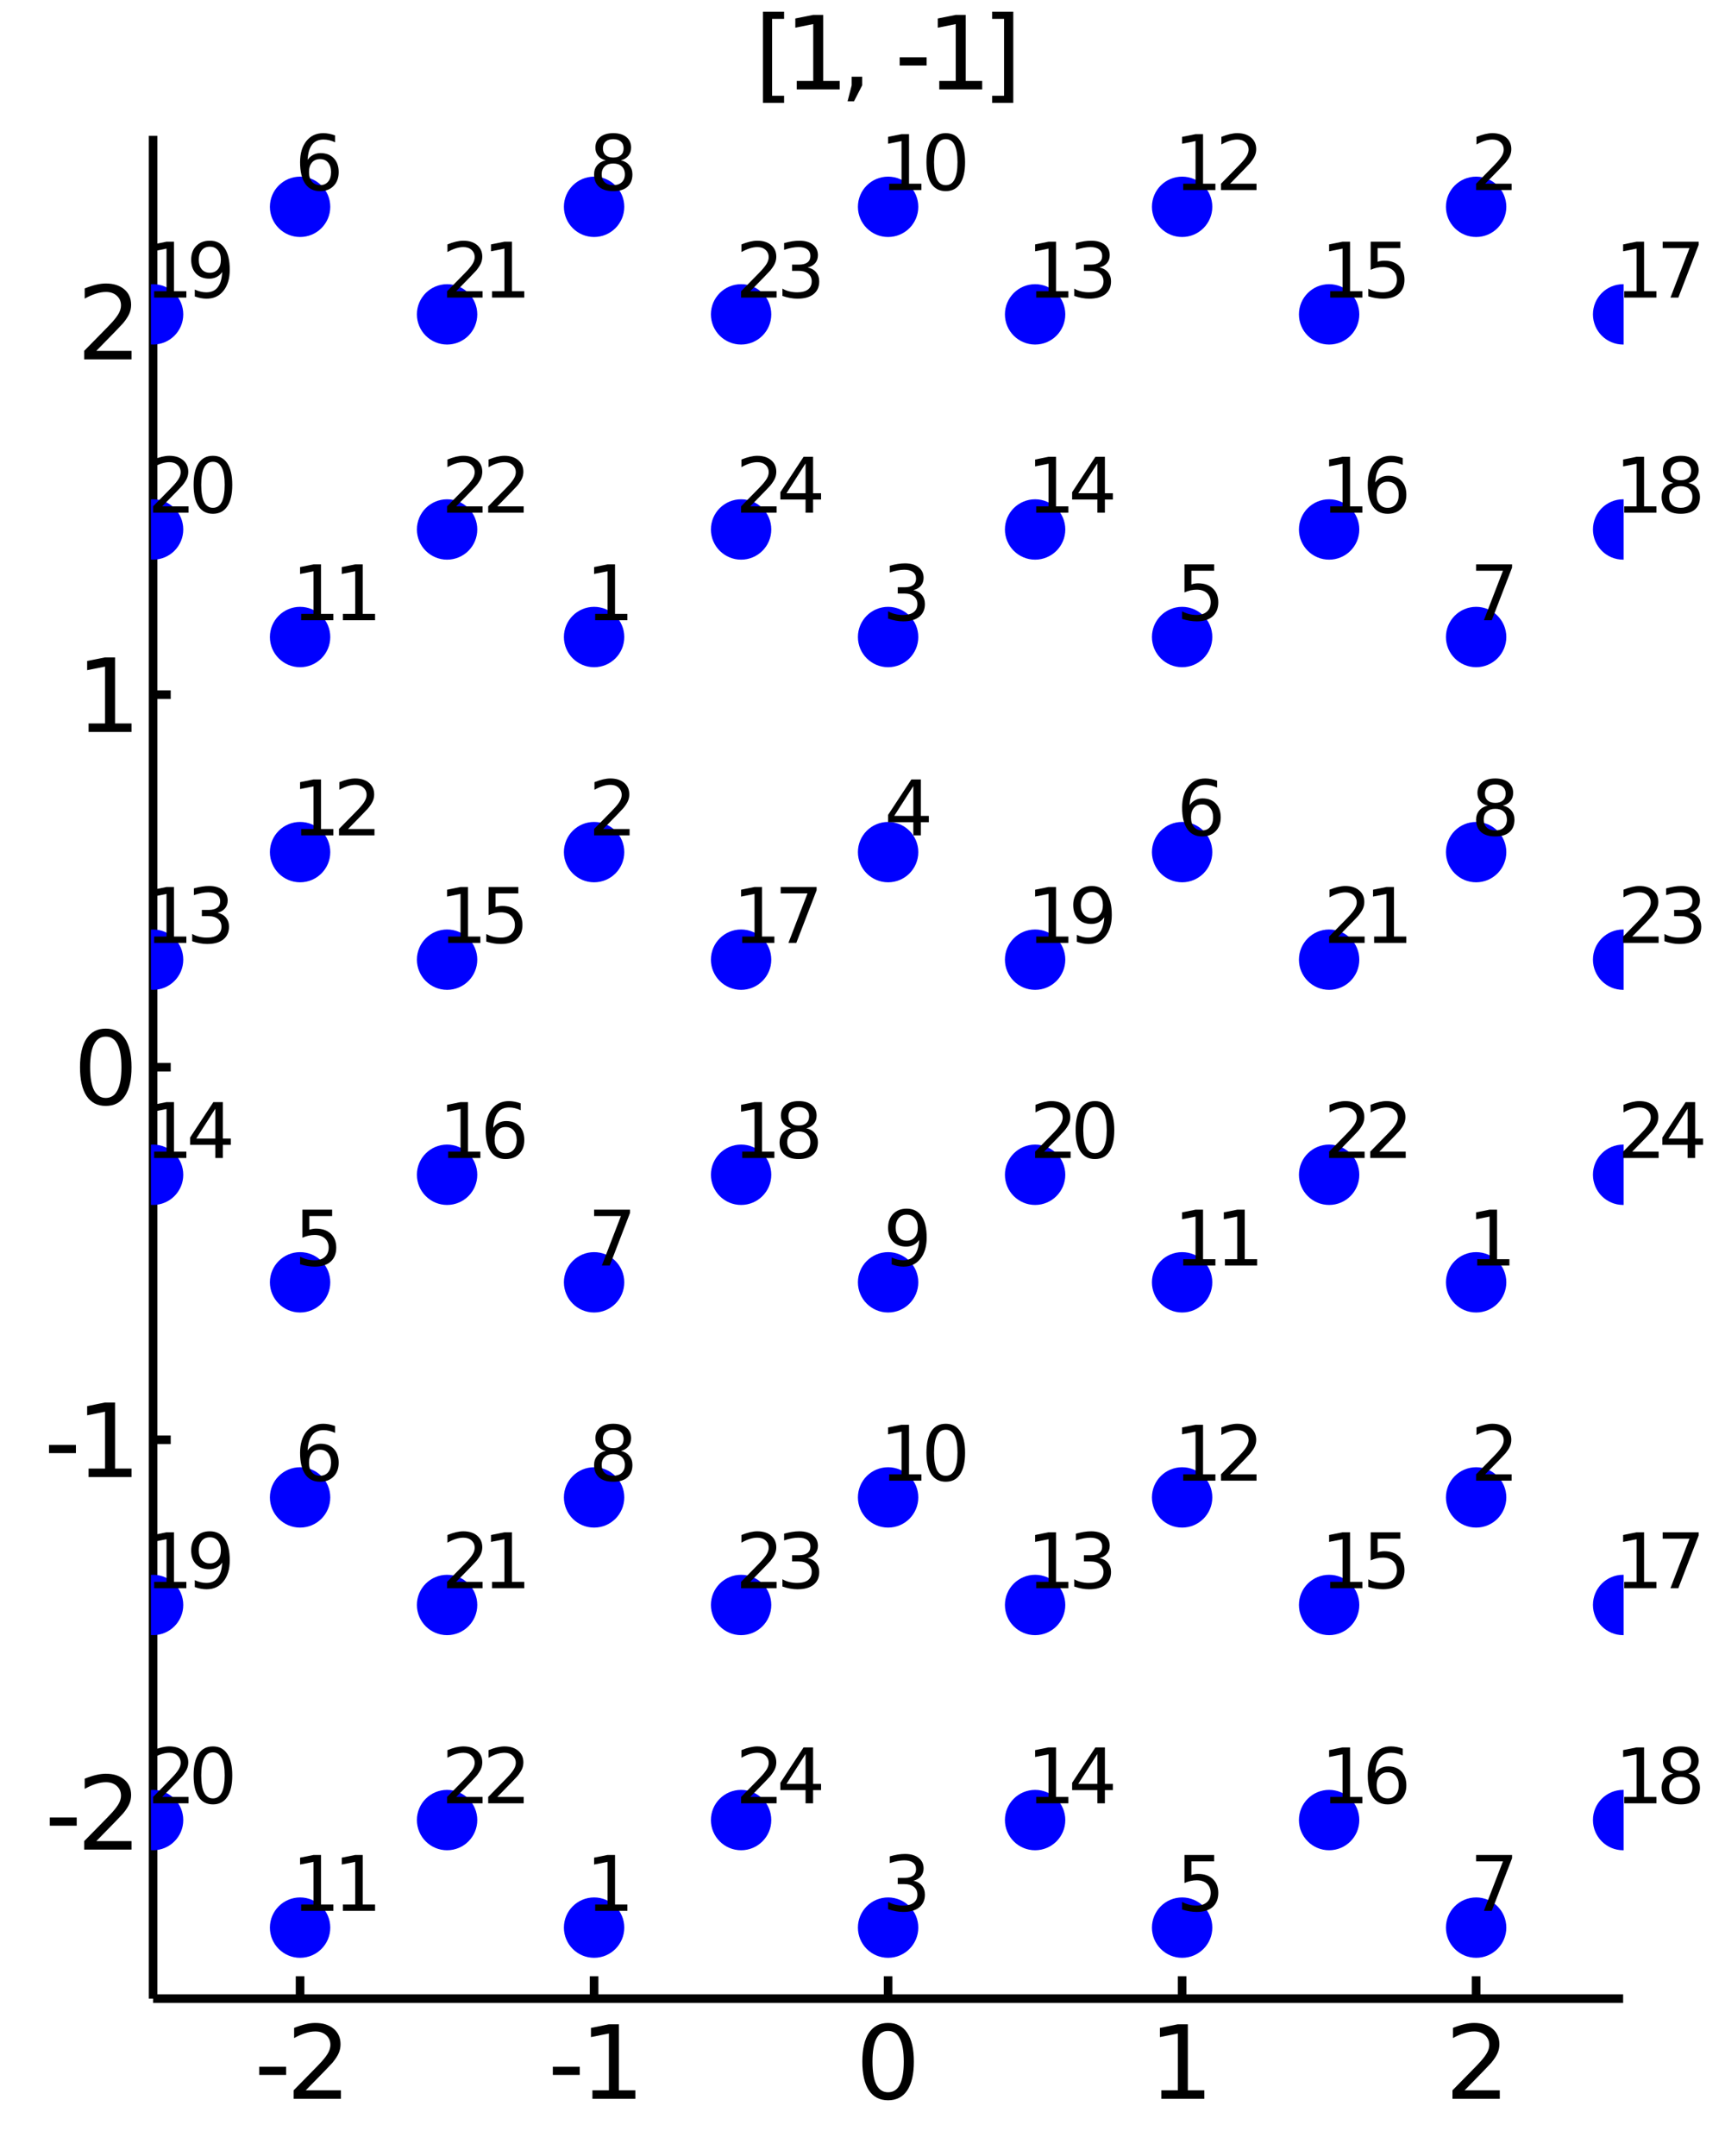 <?xml version="1.0" encoding="utf-8"?>
<svg xmlns="http://www.w3.org/2000/svg" xmlns:xlink="http://www.w3.org/1999/xlink" width="200" height="250" viewBox="0 0 800 1000">
<rect x="0" y="0" width="800" height="1000" fill="#808080" stroke="none"/>
<defs>
  <clipPath id="clip670">
    <rect x="0" y="0" width="800" height="1000"/>
  </clipPath>
</defs>
<path clip-path="url(#clip670)" d="
M0 1000 L800 1000 L800 0 L0 0  Z
  " fill="#ffffff" fill-rule="evenodd" fill-opacity="1"/>
<defs>
  <clipPath id="clip671">
    <rect x="200" y="100" width="701" height="701"/>
  </clipPath>
</defs>
<path clip-path="url(#clip670)" d="
M70.992 927.008 L752.756 927.008 L752.756 62.992 L70.992 62.992  Z
  " fill="#ffffff" fill-rule="evenodd" fill-opacity="1"/>
<defs>
  <clipPath id="clip672">
    <rect x="70" y="62" width="683" height="865"/>
  </clipPath>
</defs>
<polyline clip-path="url(#clip670)" style="stroke:#000000; stroke-width:4; stroke-opacity:1; fill:none" points="
  70.992,927.008 752.756,927.008 
  "/>
<polyline clip-path="url(#clip670)" style="stroke:#000000; stroke-width:4; stroke-opacity:1; fill:none" points="
  70.992,927.008 70.992,62.992 
  "/>
<polyline clip-path="url(#clip670)" style="stroke:#000000; stroke-width:4; stroke-opacity:1; fill:none" points="
  139.169,927.008 139.169,916.64 
  "/>
<polyline clip-path="url(#clip670)" style="stroke:#000000; stroke-width:4; stroke-opacity:1; fill:none" points="
  275.521,927.008 275.521,916.64 
  "/>
<polyline clip-path="url(#clip670)" style="stroke:#000000; stroke-width:4; stroke-opacity:1; fill:none" points="
  411.874,927.008 411.874,916.64 
  "/>
<polyline clip-path="url(#clip670)" style="stroke:#000000; stroke-width:4; stroke-opacity:1; fill:none" points="
  548.227,927.008 548.227,916.64 
  "/>
<polyline clip-path="url(#clip670)" style="stroke:#000000; stroke-width:4; stroke-opacity:1; fill:none" points="
  684.58,927.008 684.58,916.64 
  "/>
<polyline clip-path="url(#clip670)" style="stroke:#000000; stroke-width:4; stroke-opacity:1; fill:none" points="
  70.992,840.606 79.173,840.606 
  "/>
<polyline clip-path="url(#clip670)" style="stroke:#000000; stroke-width:4; stroke-opacity:1; fill:none" points="
  70.992,667.803 79.173,667.803 
  "/>
<polyline clip-path="url(#clip670)" style="stroke:#000000; stroke-width:4; stroke-opacity:1; fill:none" points="
  70.992,495 79.173,495 
  "/>
<polyline clip-path="url(#clip670)" style="stroke:#000000; stroke-width:4; stroke-opacity:1; fill:none" points="
  70.992,322.197 79.173,322.197 
  "/>
<polyline clip-path="url(#clip670)" style="stroke:#000000; stroke-width:4; stroke-opacity:1; fill:none" points="
  70.992,149.394 79.173,149.394 
  "/>
<path clip-path="url(#clip670)" d="M 0 0 M120.222 958.596 L132.699 958.596 L132.699 962.392 L120.222 962.392 L120.222 958.596 Z" fill="#000000" fill-rule="evenodd" fill-opacity="1" /><path clip-path="url(#clip670)" d="M 0 0 M141.796 969.545 L158.115 969.545 L158.115 973.48 L136.171 973.48 L136.171 969.545 Q138.833 966.79 143.416 962.16 Q148.023 957.508 149.203 956.165 Q151.449 953.642 152.328 951.906 Q153.231 950.147 153.231 948.457 Q153.231 945.702 151.286 943.966 Q149.365 942.23 146.263 942.23 Q144.064 942.23 141.611 942.994 Q139.18 943.758 136.402 945.309 L136.402 940.587 Q139.226 939.452 141.68 938.874 Q144.134 938.295 146.171 938.295 Q151.541 938.295 154.736 940.98 Q157.93 943.665 157.93 948.156 Q157.93 950.286 157.12 952.207 Q156.333 954.105 154.226 956.698 Q153.648 957.369 150.546 960.586 Q147.444 963.781 141.796 969.545 Z" fill="#000000" fill-rule="evenodd" fill-opacity="1" /><path clip-path="url(#clip670)" d="M 0 0 M256.389 958.596 L268.866 958.596 L268.866 962.392 L256.389 962.392 L256.389 958.596 Z" fill="#000000" fill-rule="evenodd" fill-opacity="1" /><path clip-path="url(#clip670)" d="M 0 0 M274.746 969.545 L282.385 969.545 L282.385 943.179 L274.075 944.846 L274.075 940.587 L282.338 938.92 L287.014 938.92 L287.014 969.545 L294.653 969.545 L294.653 973.48 L274.746 973.48 L274.746 969.545 Z" fill="#000000" fill-rule="evenodd" fill-opacity="1" /><path clip-path="url(#clip670)" d="M 0 0 M411.874 941.999 Q408.263 941.999 406.434 945.563 Q404.629 949.105 404.629 956.235 Q404.629 963.341 406.434 966.906 Q408.263 970.447 411.874 970.447 Q415.508 970.447 417.314 966.906 Q419.142 963.341 419.142 956.235 Q419.142 949.105 417.314 945.563 Q415.508 941.999 411.874 941.999 M411.874 938.295 Q417.684 938.295 420.74 942.901 Q423.818 947.485 423.818 956.235 Q423.818 964.961 420.74 969.568 Q417.684 974.151 411.874 974.151 Q406.064 974.151 402.985 969.568 Q399.93 964.961 399.93 956.235 Q399.93 947.485 402.985 942.901 Q406.064 938.295 411.874 938.295 Z" fill="#000000" fill-rule="evenodd" fill-opacity="1" /><path clip-path="url(#clip670)" d="M 0 0 M538.609 969.545 L546.248 969.545 L546.248 943.179 L537.937 944.846 L537.937 940.587 L546.201 938.92 L550.877 938.92 L550.877 969.545 L558.516 969.545 L558.516 973.48 L538.609 973.48 L538.609 969.545 Z" fill="#000000" fill-rule="evenodd" fill-opacity="1" /><path clip-path="url(#clip670)" d="M 0 0 M679.232 969.545 L695.552 969.545 L695.552 973.48 L673.607 973.48 L673.607 969.545 Q676.269 966.79 680.853 962.16 Q685.459 957.508 686.64 956.165 Q688.885 953.642 689.765 951.906 Q690.667 950.147 690.667 948.457 Q690.667 945.702 688.723 943.966 Q686.802 942.23 683.7 942.23 Q681.501 942.23 679.047 942.994 Q676.617 943.758 673.839 945.309 L673.839 940.587 Q676.663 939.452 679.117 938.874 Q681.57 938.295 683.607 938.295 Q688.978 938.295 692.172 940.98 Q695.367 943.665 695.367 948.156 Q695.367 950.286 694.556 952.207 Q693.769 954.105 691.663 956.698 Q691.084 957.369 687.982 960.586 Q684.88 963.781 679.232 969.545 Z" fill="#000000" fill-rule="evenodd" fill-opacity="1" /><path clip-path="url(#clip670)" d="M 0 0 M23.099 843.002 L35.576 843.002 L35.576 846.798 L23.099 846.798 L23.099 843.002 Z" fill="#000000" fill-rule="evenodd" fill-opacity="1" /><path clip-path="url(#clip670)" d="M 0 0 M44.673 853.951 L60.992 853.951 L60.992 857.886 L39.048 857.886 L39.048 853.951 Q41.71 851.197 46.293 846.567 Q50.9 841.914 52.08 840.572 Q54.325 838.048 55.205 836.312 Q56.108 834.553 56.108 832.863 Q56.108 830.109 54.163 828.373 Q52.242 826.636 49.14 826.636 Q46.941 826.636 44.488 827.4 Q42.057 828.164 39.279 829.715 L39.279 824.993 Q42.103 823.859 44.557 823.28 Q47.011 822.701 49.048 822.701 Q54.418 822.701 57.612 825.386 Q60.807 828.072 60.807 832.562 Q60.807 834.692 59.997 836.613 Q59.21 838.511 57.103 841.104 Q56.525 841.775 53.423 844.993 Q50.321 848.187 44.673 853.951 Z" fill="#000000" fill-rule="evenodd" fill-opacity="1" /><path clip-path="url(#clip670)" d="M 0 0 M22.728 670.199 L35.205 670.199 L35.205 673.995 L22.728 673.995 L22.728 670.199 Z" fill="#000000" fill-rule="evenodd" fill-opacity="1" /><path clip-path="url(#clip670)" d="M 0 0 M41.085 681.148 L48.724 681.148 L48.724 654.782 L40.413 656.449 L40.413 652.19 L48.677 650.523 L53.353 650.523 L53.353 681.148 L60.992 681.148 L60.992 685.083 L41.085 685.083 L41.085 681.148 Z" fill="#000000" fill-rule="evenodd" fill-opacity="1" /><path clip-path="url(#clip670)" d="M 0 0 M49.048 480.799 Q45.437 480.799 43.608 484.363 Q41.802 487.905 41.802 495.035 Q41.802 502.141 43.608 505.706 Q45.437 509.248 49.048 509.248 Q52.682 509.248 54.487 505.706 Q56.316 502.141 56.316 495.035 Q56.316 487.905 54.487 484.363 Q52.682 480.799 49.048 480.799 M49.048 477.095 Q54.858 477.095 57.913 481.701 Q60.992 486.285 60.992 495.035 Q60.992 503.762 57.913 508.368 Q54.858 512.951 49.048 512.951 Q43.238 512.951 40.159 508.368 Q37.103 503.762 37.103 495.035 Q37.103 486.285 40.159 481.701 Q43.238 477.095 49.048 477.095 Z" fill="#000000" fill-rule="evenodd" fill-opacity="1" /><path clip-path="url(#clip670)" d="M 0 0 M41.085 335.542 L48.724 335.542 L48.724 309.176 L40.413 310.843 L40.413 306.584 L48.677 304.917 L53.353 304.917 L53.353 335.542 L60.992 335.542 L60.992 339.477 L41.085 339.477 L41.085 335.542 Z" fill="#000000" fill-rule="evenodd" fill-opacity="1" /><path clip-path="url(#clip670)" d="M 0 0 M44.673 162.739 L60.992 162.739 L60.992 166.674 L39.048 166.674 L39.048 162.739 Q41.71 159.984 46.293 155.354 Q50.9 150.702 52.08 149.359 Q54.325 146.836 55.205 145.1 Q56.108 143.34 56.108 141.651 Q56.108 138.896 54.163 137.16 Q52.242 135.424 49.14 135.424 Q46.941 135.424 44.488 136.188 Q42.057 136.952 39.279 138.503 L39.279 133.78 Q42.103 132.646 44.557 132.067 Q47.011 131.489 49.048 131.489 Q54.418 131.489 57.612 134.174 Q60.807 136.859 60.807 141.35 Q60.807 143.479 59.997 145.401 Q59.21 147.299 57.103 149.891 Q56.525 150.563 53.423 153.78 Q50.321 156.975 44.673 162.739 Z" fill="#000000" fill-rule="evenodd" fill-opacity="1" /><path clip-path="url(#clip670)" d="M 0 0 M353.819 5.454 L363.634 5.454 L363.634 8.764 L358.078 8.764 L358.078 44.412 L363.634 44.412 L363.634 47.722 L353.819 47.722 L353.819 5.454 Z" fill="#000000" fill-rule="evenodd" fill-opacity="1" /><path clip-path="url(#clip670)" d="M 0 0 M369.513 37.537 L377.152 37.537 L377.152 11.171 L368.842 12.838 L368.842 8.579 L377.106 6.912 L381.782 6.912 L381.782 37.537 L389.42 37.537 L389.42 41.472 L369.513 41.472 L369.513 37.537 Z" fill="#000000" fill-rule="evenodd" fill-opacity="1" /><path clip-path="url(#clip670)" d="M 0 0 M394.976 35.592 L399.86 35.592 L399.86 39.574 L396.064 46.981 L393.078 46.981 L394.976 39.574 L394.976 35.592 Z" fill="#000000" fill-rule="evenodd" fill-opacity="1" /><path clip-path="url(#clip670)" d="M 0 0 M417.244 26.588 L429.721 26.588 L429.721 30.384 L417.244 30.384 L417.244 26.588 Z" fill="#000000" fill-rule="evenodd" fill-opacity="1" /><path clip-path="url(#clip670)" d="M 0 0 M435.601 37.537 L443.24 37.537 L443.24 11.171 L434.929 12.838 L434.929 8.579 L443.193 6.912 L447.869 6.912 L447.869 37.537 L455.508 37.537 L455.508 41.472 L435.601 41.472 L435.601 37.537 Z" fill="#000000" fill-rule="evenodd" fill-opacity="1" /><path clip-path="url(#clip670)" d="M 0 0 M469.929 5.454 L469.929 47.722 L460.114 47.722 L460.114 44.412 L465.647 44.412 L465.647 8.764 L460.114 8.764 L460.114 5.454 L469.929 5.454 Z" fill="#000000" fill-rule="evenodd" fill-opacity="1" /><circle clip-path="url(#clip672)" cx="139.169" cy="894.072" r="14" fill="#0000ff" fill-rule="evenodd" fill-opacity="1" stroke="none"/>
<path clip-path="url(#clip670)" d="M 0 0 M139.672 883.344 L145.401 883.344 L145.401 863.57 L139.169 864.82 L139.169 861.626 L145.366 860.376 L148.873 860.376 L148.873 883.344 L154.602 883.344 L154.602 886.296 L139.672 886.296 L139.672 883.344 Z" fill="#000000" fill-rule="evenodd" fill-opacity="1" /><path clip-path="url(#clip670)" d="M 0 0 M159.012 883.344 L164.741 883.344 L164.741 863.57 L158.509 864.82 L158.509 861.626 L164.707 860.376 L168.213 860.376 L168.213 883.344 L173.943 883.344 L173.943 886.296 L159.012 886.296 L159.012 883.344 Z" fill="#000000" fill-rule="evenodd" fill-opacity="1" /><circle clip-path="url(#clip672)" cx="275.521" cy="894.072" r="14" fill="#0000ff" fill-rule="evenodd" fill-opacity="1" stroke="none"/>
<circle clip-path="url(#clip672)" cx="411.874" cy="894.072" r="14" fill="#0000ff" fill-rule="evenodd" fill-opacity="1" stroke="none"/>
<circle clip-path="url(#clip672)" cx="139.169" cy="594.768" r="14" fill="#0000ff" fill-rule="evenodd" fill-opacity="1" stroke="none"/>
<circle clip-path="url(#clip672)" cx="139.169" cy="694.536" r="14" fill="#0000ff" fill-rule="evenodd" fill-opacity="1" stroke="none"/>
<circle clip-path="url(#clip672)" cx="275.521" cy="594.768" r="14" fill="#0000ff" fill-rule="evenodd" fill-opacity="1" stroke="none"/>
<circle clip-path="url(#clip672)" cx="275.521" cy="694.536" r="14" fill="#0000ff" fill-rule="evenodd" fill-opacity="1" stroke="none"/>
<circle clip-path="url(#clip672)" cx="411.874" cy="594.768" r="14" fill="#0000ff" fill-rule="evenodd" fill-opacity="1" stroke="none"/>
<circle clip-path="url(#clip672)" cx="411.874" cy="694.536" r="14" fill="#0000ff" fill-rule="evenodd" fill-opacity="1" stroke="none"/>
<circle clip-path="url(#clip672)" cx="139.169" cy="295.464" r="14" fill="#0000ff" fill-rule="evenodd" fill-opacity="1" stroke="none"/>
<circle clip-path="url(#clip672)" cx="139.169" cy="395.232" r="14" fill="#0000ff" fill-rule="evenodd" fill-opacity="1" stroke="none"/>
<circle clip-path="url(#clip672)" cx="70.992" cy="445.116" r="14" fill="#0000ff" fill-rule="evenodd" fill-opacity="1" stroke="none"/>
<circle clip-path="url(#clip672)" cx="70.992" cy="544.884" r="14" fill="#0000ff" fill-rule="evenodd" fill-opacity="1" stroke="none"/>
<circle clip-path="url(#clip672)" cx="207.345" cy="445.116" r="14" fill="#0000ff" fill-rule="evenodd" fill-opacity="1" stroke="none"/>
<circle clip-path="url(#clip672)" cx="207.345" cy="544.884" r="14" fill="#0000ff" fill-rule="evenodd" fill-opacity="1" stroke="none"/>
<circle clip-path="url(#clip672)" cx="343.698" cy="445.116" r="14" fill="#0000ff" fill-rule="evenodd" fill-opacity="1" stroke="none"/>
<circle clip-path="url(#clip672)" cx="343.698" cy="544.884" r="14" fill="#0000ff" fill-rule="evenodd" fill-opacity="1" stroke="none"/>
<circle clip-path="url(#clip672)" cx="70.992" cy="744.42" r="14" fill="#0000ff" fill-rule="evenodd" fill-opacity="1" stroke="none"/>
<circle clip-path="url(#clip672)" cx="70.992" cy="844.188" r="14" fill="#0000ff" fill-rule="evenodd" fill-opacity="1" stroke="none"/>
<circle clip-path="url(#clip672)" cx="207.345" cy="744.42" r="14" fill="#0000ff" fill-rule="evenodd" fill-opacity="1" stroke="none"/>
<circle clip-path="url(#clip672)" cx="207.345" cy="844.188" r="14" fill="#0000ff" fill-rule="evenodd" fill-opacity="1" stroke="none"/>
<circle clip-path="url(#clip672)" cx="343.698" cy="744.42" r="14" fill="#0000ff" fill-rule="evenodd" fill-opacity="1" stroke="none"/>
<circle clip-path="url(#clip672)" cx="343.698" cy="844.188" r="14" fill="#0000ff" fill-rule="evenodd" fill-opacity="1" stroke="none"/>
<path clip-path="url(#clip670)" d="M 0 0 M276.025 883.344 L281.754 883.344 L281.754 863.57 L275.521 864.82 L275.521 861.626 L281.719 860.376 L285.226 860.376 L285.226 883.344 L290.955 883.344 L290.955 886.296 L276.025 886.296 L276.025 883.344 Z" fill="#000000" fill-rule="evenodd" fill-opacity="1" /><path clip-path="url(#clip670)" d="M 0 0 M423.593 872.32 Q426.11 872.858 427.516 874.56 Q428.94 876.261 428.94 878.761 Q428.94 882.598 426.301 884.699 Q423.662 886.799 418.801 886.799 Q417.169 886.799 415.433 886.469 Q413.714 886.157 411.874 885.515 L411.874 882.129 Q413.332 882.98 415.068 883.414 Q416.805 883.848 418.697 883.848 Q421.995 883.848 423.714 882.546 Q425.45 881.244 425.45 878.761 Q425.45 876.469 423.836 875.185 Q422.239 873.883 419.374 873.883 L416.353 873.883 L416.353 871.001 L419.513 871.001 Q422.1 871.001 423.471 869.976 Q424.843 868.935 424.843 866.99 Q424.843 864.994 423.419 863.935 Q422.013 862.858 419.374 862.858 Q417.933 862.858 416.284 863.171 Q414.634 863.483 412.655 864.143 L412.655 861.018 Q414.652 860.463 416.388 860.185 Q418.141 859.907 419.686 859.907 Q423.68 859.907 426.006 861.73 Q428.332 863.535 428.332 866.626 Q428.332 868.779 427.1 870.272 Q425.867 871.747 423.593 872.32 Z" fill="#000000" fill-rule="evenodd" fill-opacity="1" /><path clip-path="url(#clip670)" d="M 0 0 M140.262 561.072 L154.03 561.072 L154.03 564.023 L143.474 564.023 L143.474 570.377 Q144.238 570.117 145.002 569.996 Q145.766 569.857 146.53 569.857 Q150.87 569.857 153.405 572.235 Q155.939 574.614 155.939 578.676 Q155.939 582.86 153.335 585.186 Q150.731 587.495 145.991 587.495 Q144.359 587.495 142.658 587.218 Q140.974 586.94 139.169 586.384 L139.169 582.86 Q140.731 583.711 142.398 584.127 Q144.064 584.544 145.922 584.544 Q148.925 584.544 150.679 582.964 Q152.432 581.384 152.432 578.676 Q152.432 575.968 150.679 574.388 Q148.925 572.808 145.922 572.808 Q144.516 572.808 143.109 573.12 Q141.721 573.433 140.262 574.093 L140.262 561.072 Z" fill="#000000" fill-rule="evenodd" fill-opacity="1" /><path clip-path="url(#clip670)" d="M 0 0 M148.422 672.402 Q146.061 672.402 144.672 674.017 Q143.3 675.631 143.3 678.444 Q143.3 681.239 144.672 682.871 Q146.061 684.486 148.422 684.486 Q150.783 684.486 152.155 682.871 Q153.543 681.239 153.543 678.444 Q153.543 675.631 152.155 674.017 Q150.783 672.402 148.422 672.402 M155.384 661.413 L155.384 664.607 Q154.064 663.982 152.71 663.652 Q151.373 663.323 150.054 663.323 Q146.582 663.323 144.741 665.666 Q142.918 668.01 142.658 672.75 Q143.682 671.239 145.227 670.441 Q146.773 669.625 148.63 669.625 Q152.536 669.625 154.793 672.003 Q157.068 674.364 157.068 678.444 Q157.068 682.437 154.707 684.85 Q152.346 687.263 148.422 687.263 Q143.925 687.263 141.547 683.826 Q139.169 680.371 139.169 673.826 Q139.169 667.68 142.085 664.034 Q145.002 660.371 149.915 660.371 Q151.234 660.371 152.571 660.632 Q153.925 660.892 155.384 661.413 Z" fill="#000000" fill-rule="evenodd" fill-opacity="1" /><path clip-path="url(#clip670)" d="M 0 0 M275.521 561.072 L292.188 561.072 L292.188 562.565 L282.778 586.992 L279.115 586.992 L287.969 564.023 L275.521 564.023 L275.521 561.072 Z" fill="#000000" fill-rule="evenodd" fill-opacity="1" /><path clip-path="url(#clip670)" d="M 0 0 M284.41 674.451 Q281.91 674.451 280.469 675.788 Q279.046 677.125 279.046 679.468 Q279.046 681.812 280.469 683.149 Q281.91 684.486 284.41 684.486 Q286.91 684.486 288.351 683.149 Q289.792 681.795 289.792 679.468 Q289.792 677.125 288.351 675.788 Q286.927 674.451 284.41 674.451 M280.903 672.958 Q278.646 672.402 277.379 670.857 Q276.129 669.312 276.129 667.09 Q276.129 663.982 278.334 662.177 Q280.556 660.371 284.41 660.371 Q288.282 660.371 290.486 662.177 Q292.691 663.982 292.691 667.09 Q292.691 669.312 291.424 670.857 Q290.174 672.402 287.934 672.958 Q290.469 673.548 291.875 675.267 Q293.299 676.986 293.299 679.468 Q293.299 683.236 290.99 685.249 Q288.698 687.263 284.41 687.263 Q280.122 687.263 277.813 685.249 Q275.521 683.236 275.521 679.468 Q275.521 676.986 276.945 675.267 Q278.368 673.548 280.903 672.958 M279.618 667.42 Q279.618 669.434 280.868 670.562 Q282.136 671.691 284.41 671.691 Q286.667 671.691 287.934 670.562 Q289.219 669.434 289.219 667.42 Q289.219 665.406 287.934 664.277 Q286.667 663.149 284.41 663.149 Q282.136 663.149 280.868 664.277 Q279.618 665.406 279.618 667.42 Z" fill="#000000" fill-rule="evenodd" fill-opacity="1" /><path clip-path="url(#clip670)" d="M 0 0 M413.541 586.454 L413.541 583.259 Q414.86 583.884 416.214 584.214 Q417.568 584.544 418.871 584.544 Q422.343 584.544 424.166 582.218 Q426.006 579.874 426.266 575.117 Q425.259 576.61 423.714 577.409 Q422.169 578.207 420.294 578.207 Q416.405 578.207 414.131 575.864 Q411.874 573.502 411.874 569.423 Q411.874 565.43 414.235 563.016 Q416.596 560.603 420.52 560.603 Q425.016 560.603 427.377 564.058 Q429.756 567.496 429.756 574.058 Q429.756 580.186 426.839 583.85 Q423.94 587.495 419.027 587.495 Q417.707 587.495 416.353 587.235 Q414.999 586.975 413.541 586.454 M420.52 575.464 Q422.881 575.464 424.252 573.85 Q425.641 572.235 425.641 569.423 Q425.641 566.627 424.252 565.013 Q422.881 563.381 420.52 563.381 Q418.159 563.381 416.77 565.013 Q415.398 566.627 415.398 569.423 Q415.398 572.235 416.77 573.85 Q418.159 575.464 420.52 575.464 Z" fill="#000000" fill-rule="evenodd" fill-opacity="1" /><path clip-path="url(#clip670)" d="M 0 0 M412.377 683.809 L418.107 683.809 L418.107 664.034 L411.874 665.284 L411.874 662.09 L418.072 660.84 L421.579 660.84 L421.579 683.809 L427.308 683.809 L427.308 686.76 L412.377 686.76 L412.377 683.809 Z" fill="#000000" fill-rule="evenodd" fill-opacity="1" /><path clip-path="url(#clip670)" d="M 0 0 M438.61 663.149 Q435.902 663.149 434.53 665.823 Q433.176 668.479 433.176 673.826 Q433.176 679.156 434.53 681.829 Q435.902 684.486 438.61 684.486 Q441.336 684.486 442.69 681.829 Q444.061 679.156 444.061 673.826 Q444.061 668.479 442.69 665.823 Q441.336 663.149 438.61 663.149 M438.61 660.371 Q442.968 660.371 445.259 663.826 Q447.568 667.263 447.568 673.826 Q447.568 680.371 445.259 683.826 Q442.968 687.263 438.61 687.263 Q434.252 687.263 431.943 683.826 Q429.652 680.371 429.652 673.826 Q429.652 667.263 431.943 663.826 Q434.252 660.371 438.61 660.371 Z" fill="#000000" fill-rule="evenodd" fill-opacity="1" /><path clip-path="url(#clip670)" d="M 0 0 M139.672 284.737 L145.401 284.737 L145.401 264.963 L139.169 266.213 L139.169 263.018 L145.366 261.768 L148.873 261.768 L148.873 284.737 L154.602 284.737 L154.602 287.688 L139.672 287.688 L139.672 284.737 Z" fill="#000000" fill-rule="evenodd" fill-opacity="1" /><path clip-path="url(#clip670)" d="M 0 0 M159.012 284.737 L164.741 284.737 L164.741 264.963 L158.509 266.213 L158.509 263.018 L164.707 261.768 L168.213 261.768 L168.213 284.737 L173.943 284.737 L173.943 287.688 L159.012 287.688 L159.012 284.737 Z" fill="#000000" fill-rule="evenodd" fill-opacity="1" /><path clip-path="url(#clip670)" d="M 0 0 M139.672 384.505 L145.401 384.505 L145.401 364.73 L139.169 365.98 L139.169 362.786 L145.366 361.536 L148.873 361.536 L148.873 384.505 L154.602 384.505 L154.602 387.456 L139.672 387.456 L139.672 384.505 Z" fill="#000000" fill-rule="evenodd" fill-opacity="1" /><path clip-path="url(#clip670)" d="M 0 0 M161.425 384.505 L173.665 384.505 L173.665 387.456 L157.207 387.456 L157.207 384.505 Q159.203 382.439 162.641 378.967 Q166.095 375.477 166.981 374.47 Q168.665 372.578 169.325 371.276 Q170.002 369.956 170.002 368.689 Q170.002 366.623 168.543 365.321 Q167.102 364.019 164.776 364.019 Q163.127 364.019 161.286 364.592 Q159.464 365.165 157.38 366.328 L157.38 362.786 Q159.498 361.935 161.339 361.501 Q163.179 361.067 164.707 361.067 Q168.734 361.067 171.13 363.081 Q173.526 365.095 173.526 368.463 Q173.526 370.06 172.918 371.501 Q172.328 372.925 170.748 374.869 Q170.314 375.373 167.988 377.786 Q165.661 380.182 161.425 384.505 Z" fill="#000000" fill-rule="evenodd" fill-opacity="1" /><path clip-path="url(#clip670)" d="M 0 0 M71.496 434.389 L77.225 434.389 L77.225 414.614 L70.992 415.864 L70.992 412.67 L77.19 411.42 L80.697 411.42 L80.697 434.389 L86.426 434.389 L86.426 437.34 L71.496 437.34 L71.496 434.389 Z" fill="#000000" fill-rule="evenodd" fill-opacity="1" /><path clip-path="url(#clip670)" d="M 0 0 M100.853 423.364 Q103.37 423.903 104.777 425.604 Q106.2 427.305 106.2 429.805 Q106.2 433.642 103.561 435.743 Q100.923 437.843 96.061 437.843 Q94.43 437.843 92.693 437.514 Q90.975 437.201 89.134 436.559 L89.134 433.173 Q90.593 434.024 92.329 434.458 Q94.065 434.892 95.957 434.892 Q99.256 434.892 100.975 433.59 Q102.711 432.288 102.711 429.805 Q102.711 427.514 101.096 426.229 Q99.499 424.927 96.634 424.927 L93.614 424.927 L93.614 422.045 L96.773 422.045 Q99.36 422.045 100.732 421.021 Q102.103 419.979 102.103 418.035 Q102.103 416.038 100.679 414.979 Q99.273 413.903 96.634 413.903 Q95.193 413.903 93.544 414.215 Q91.895 414.528 89.916 415.187 L89.916 412.062 Q91.912 411.507 93.648 411.229 Q95.402 410.951 96.947 410.951 Q100.94 410.951 103.266 412.774 Q105.593 414.58 105.593 417.67 Q105.593 419.823 104.36 421.316 Q103.127 422.791 100.853 423.364 Z" fill="#000000" fill-rule="evenodd" fill-opacity="1" /><path clip-path="url(#clip670)" d="M 0 0 M71.496 534.157 L77.225 534.157 L77.225 514.382 L70.992 515.632 L70.992 512.438 L77.19 511.188 L80.697 511.188 L80.697 534.157 L86.426 534.157 L86.426 537.108 L71.496 537.108 L71.496 534.157 Z" fill="#000000" fill-rule="evenodd" fill-opacity="1" /><path clip-path="url(#clip670)" d="M 0 0 M99.864 514.244 L91.009 528.08 L99.864 528.08 L99.864 514.244 M98.943 511.188 L103.353 511.188 L103.353 528.08 L107.051 528.08 L107.051 530.997 L103.353 530.997 L103.353 537.108 L99.864 537.108 L99.864 530.997 L88.162 530.997 L88.162 527.611 L98.943 511.188 Z" fill="#000000" fill-rule="evenodd" fill-opacity="1" /><path clip-path="url(#clip670)" d="M 0 0 M207.848 434.389 L213.577 434.389 L213.577 414.614 L207.345 415.864 L207.345 412.67 L213.543 411.42 L217.05 411.42 L217.05 434.389 L222.779 434.389 L222.779 437.34 L207.848 437.34 L207.848 434.389 Z" fill="#000000" fill-rule="evenodd" fill-opacity="1" /><path clip-path="url(#clip670)" d="M 0 0 M226.616 411.42 L240.383 411.42 L240.383 414.371 L229.827 414.371 L229.827 420.726 Q230.591 420.465 231.355 420.344 Q232.119 420.205 232.883 420.205 Q237.223 420.205 239.758 422.583 Q242.293 424.962 242.293 429.024 Q242.293 433.208 239.688 435.534 Q237.084 437.843 232.345 437.843 Q230.713 437.843 229.011 437.566 Q227.327 437.288 225.522 436.732 L225.522 433.208 Q227.084 434.059 228.751 434.475 Q230.418 434.892 232.275 434.892 Q235.279 434.892 237.032 433.312 Q238.786 431.732 238.786 429.024 Q238.786 426.316 237.032 424.736 Q235.279 423.156 232.275 423.156 Q230.869 423.156 229.463 423.469 Q228.074 423.781 226.616 424.441 L226.616 411.42 Z" fill="#000000" fill-rule="evenodd" fill-opacity="1" /><path clip-path="url(#clip670)" d="M 0 0 M207.848 534.157 L213.577 534.157 L213.577 514.382 L207.345 515.632 L207.345 512.438 L213.543 511.188 L217.05 511.188 L217.05 534.157 L222.779 534.157 L222.779 537.108 L207.848 537.108 L207.848 534.157 Z" fill="#000000" fill-rule="evenodd" fill-opacity="1" /><path clip-path="url(#clip670)" d="M 0 0 M234.515 522.75 Q232.154 522.75 230.765 524.365 Q229.393 525.98 229.393 528.792 Q229.393 531.587 230.765 533.219 Q232.154 534.834 234.515 534.834 Q236.876 534.834 238.247 533.219 Q239.636 531.587 239.636 528.792 Q239.636 525.98 238.247 524.365 Q236.876 522.75 234.515 522.75 M241.477 511.761 L241.477 514.955 Q240.157 514.33 238.803 514 Q237.466 513.671 236.147 513.671 Q232.675 513.671 230.834 516.014 Q229.011 518.358 228.751 523.098 Q229.775 521.587 231.32 520.789 Q232.866 519.973 234.723 519.973 Q238.629 519.973 240.886 522.351 Q243.161 524.712 243.161 528.792 Q243.161 532.785 240.8 535.198 Q238.438 537.611 234.515 537.611 Q230.018 537.611 227.64 534.174 Q225.261 530.719 225.261 524.174 Q225.261 518.028 228.178 514.382 Q231.095 510.719 236.008 510.719 Q237.327 510.719 238.664 510.98 Q240.018 511.24 241.477 511.761 Z" fill="#000000" fill-rule="evenodd" fill-opacity="1" /><path clip-path="url(#clip670)" d="M 0 0 M344.201 434.389 L349.93 434.389 L349.93 414.614 L343.698 415.864 L343.698 412.67 L349.896 411.42 L353.402 411.42 L353.402 434.389 L359.132 434.389 L359.132 437.34 L344.201 437.34 L344.201 434.389 Z" fill="#000000" fill-rule="evenodd" fill-opacity="1" /><path clip-path="url(#clip670)" d="M 0 0 M362.048 411.42 L378.715 411.42 L378.715 412.913 L369.305 437.34 L365.642 437.34 L374.496 414.371 L362.048 414.371 L362.048 411.42 Z" fill="#000000" fill-rule="evenodd" fill-opacity="1" /><path clip-path="url(#clip670)" d="M 0 0 M344.201 534.157 L349.93 534.157 L349.93 514.382 L343.698 515.632 L343.698 512.438 L349.896 511.188 L353.402 511.188 L353.402 534.157 L359.132 534.157 L359.132 537.108 L344.201 537.108 L344.201 534.157 Z" fill="#000000" fill-rule="evenodd" fill-opacity="1" /><path clip-path="url(#clip670)" d="M 0 0 M370.434 524.799 Q367.934 524.799 366.493 526.136 Q365.069 527.473 365.069 529.816 Q365.069 532.16 366.493 533.497 Q367.934 534.834 370.434 534.834 Q372.934 534.834 374.375 533.497 Q375.816 532.143 375.816 529.816 Q375.816 527.473 374.375 526.136 Q372.951 524.799 370.434 524.799 M366.927 523.306 Q364.67 522.75 363.402 521.205 Q362.152 519.66 362.152 517.438 Q362.152 514.33 364.357 512.525 Q366.579 510.719 370.434 510.719 Q374.305 510.719 376.51 512.525 Q378.715 514.33 378.715 517.438 Q378.715 519.66 377.447 521.205 Q376.197 522.75 373.958 523.306 Q376.493 523.896 377.899 525.615 Q379.322 527.334 379.322 529.816 Q379.322 533.584 377.013 535.598 Q374.722 537.611 370.434 537.611 Q366.145 537.611 363.836 535.598 Q361.545 533.584 361.545 529.816 Q361.545 527.334 362.968 525.615 Q364.392 523.896 366.927 523.306 M365.642 517.768 Q365.642 519.782 366.892 520.91 Q368.159 522.039 370.434 522.039 Q372.691 522.039 373.958 520.91 Q375.243 519.782 375.243 517.768 Q375.243 515.754 373.958 514.625 Q372.691 513.497 370.434 513.497 Q368.159 513.497 366.892 514.625 Q365.642 515.754 365.642 517.768 Z" fill="#000000" fill-rule="evenodd" fill-opacity="1" /><path clip-path="url(#clip670)" d="M 0 0 M71.496 733.692 L77.225 733.692 L77.225 713.918 L70.992 715.168 L70.992 711.974 L77.19 710.724 L80.697 710.724 L80.697 733.692 L86.426 733.692 L86.426 736.644 L71.496 736.644 L71.496 733.692 Z" fill="#000000" fill-rule="evenodd" fill-opacity="1" /><path clip-path="url(#clip670)" d="M 0 0 M90.332 736.106 L90.332 732.911 Q91.652 733.536 93.006 733.866 Q94.36 734.196 95.662 734.196 Q99.134 734.196 100.957 731.87 Q102.798 729.526 103.058 724.769 Q102.051 726.262 100.506 727.061 Q98.961 727.859 97.086 727.859 Q93.197 727.859 90.923 725.515 Q88.666 723.154 88.666 719.075 Q88.666 715.081 91.027 712.668 Q93.388 710.255 97.311 710.255 Q101.808 710.255 104.169 713.71 Q106.547 717.147 106.547 723.71 Q106.547 729.838 103.631 733.502 Q100.732 737.147 95.818 737.147 Q94.499 737.147 93.145 736.887 Q91.791 736.627 90.332 736.106 M97.311 725.116 Q99.672 725.116 101.044 723.502 Q102.433 721.887 102.433 719.075 Q102.433 716.279 101.044 714.665 Q99.672 713.033 97.311 713.033 Q94.95 713.033 93.561 714.665 Q92.19 716.279 92.19 719.075 Q92.19 721.887 93.561 723.502 Q94.95 725.116 97.311 725.116 Z" fill="#000000" fill-rule="evenodd" fill-opacity="1" /><path clip-path="url(#clip670)" d="M 0 0 M75.211 833.46 L87.45 833.46 L87.45 836.412 L70.992 836.412 L70.992 833.46 Q72.989 831.394 76.426 827.922 Q79.881 824.433 80.766 823.426 Q82.45 821.533 83.11 820.231 Q83.787 818.912 83.787 817.645 Q83.787 815.579 82.329 814.277 Q80.888 812.974 78.561 812.974 Q76.912 812.974 75.072 813.547 Q73.249 814.12 71.166 815.283 L71.166 811.742 Q73.284 810.891 75.124 810.457 Q76.964 810.023 78.492 810.023 Q82.52 810.023 84.916 812.037 Q87.311 814.051 87.311 817.419 Q87.311 819.016 86.704 820.457 Q86.114 821.881 84.534 823.825 Q84.1 824.329 81.773 826.742 Q79.447 829.138 75.211 833.46 Z" fill="#000000" fill-rule="evenodd" fill-opacity="1" /><path clip-path="url(#clip670)" d="M 0 0 M98.752 812.801 Q96.044 812.801 94.673 815.474 Q93.318 818.131 93.318 823.478 Q93.318 828.808 94.673 831.481 Q96.044 834.138 98.752 834.138 Q101.478 834.138 102.832 831.481 Q104.204 828.808 104.204 823.478 Q104.204 818.131 102.832 815.474 Q101.478 812.801 98.752 812.801 M98.752 810.023 Q103.11 810.023 105.402 813.478 Q107.711 816.915 107.711 823.478 Q107.711 830.023 105.402 833.478 Q103.11 836.915 98.752 836.915 Q94.395 836.915 92.086 833.478 Q89.794 830.023 89.794 823.478 Q89.794 816.915 92.086 813.478 Q94.395 810.023 98.752 810.023 Z" fill="#000000" fill-rule="evenodd" fill-opacity="1" /><path clip-path="url(#clip670)" d="M 0 0 M211.564 733.692 L223.803 733.692 L223.803 736.644 L207.345 736.644 L207.345 733.692 Q209.341 731.627 212.779 728.154 Q216.234 724.665 217.119 723.658 Q218.803 721.765 219.463 720.463 Q220.14 719.144 220.14 717.877 Q220.14 715.811 218.682 714.509 Q217.241 713.206 214.914 713.206 Q213.265 713.206 211.425 713.779 Q209.602 714.352 207.518 715.516 L207.518 711.974 Q209.637 711.123 211.477 710.689 Q213.317 710.255 214.845 710.255 Q218.873 710.255 221.268 712.269 Q223.664 714.283 223.664 717.651 Q223.664 719.248 223.057 720.689 Q222.466 722.113 220.886 724.057 Q220.452 724.561 218.126 726.974 Q215.8 729.37 211.564 733.692 Z" fill="#000000" fill-rule="evenodd" fill-opacity="1" /><path clip-path="url(#clip670)" d="M 0 0 M228.213 733.692 L233.942 733.692 L233.942 713.918 L227.709 715.168 L227.709 711.974 L233.907 710.724 L237.414 710.724 L237.414 733.692 L243.143 733.692 L243.143 736.644 L228.213 736.644 L228.213 733.692 Z" fill="#000000" fill-rule="evenodd" fill-opacity="1" /><path clip-path="url(#clip670)" d="M 0 0 M211.564 833.46 L223.803 833.46 L223.803 836.412 L207.345 836.412 L207.345 833.46 Q209.341 831.394 212.779 827.922 Q216.234 824.433 217.119 823.426 Q218.803 821.533 219.463 820.231 Q220.14 818.912 220.14 817.645 Q220.14 815.579 218.682 814.277 Q217.241 812.974 214.914 812.974 Q213.265 812.974 211.425 813.547 Q209.602 814.12 207.518 815.283 L207.518 811.742 Q209.637 810.891 211.477 810.457 Q213.317 810.023 214.845 810.023 Q218.873 810.023 221.268 812.037 Q223.664 814.051 223.664 817.419 Q223.664 819.016 223.057 820.457 Q222.466 821.881 220.886 823.825 Q220.452 824.329 218.126 826.742 Q215.8 829.138 211.564 833.46 Z" fill="#000000" fill-rule="evenodd" fill-opacity="1" /><path clip-path="url(#clip670)" d="M 0 0 M230.626 833.46 L242.866 833.46 L242.866 836.412 L226.407 836.412 L226.407 833.46 Q228.404 831.394 231.841 827.922 Q235.296 824.433 236.182 823.426 Q237.866 821.533 238.525 820.231 Q239.202 818.912 239.202 817.645 Q239.202 815.579 237.744 814.277 Q236.303 812.974 233.977 812.974 Q232.327 812.974 230.487 813.547 Q228.664 814.12 226.581 815.283 L226.581 811.742 Q228.699 810.891 230.539 810.457 Q232.379 810.023 233.907 810.023 Q237.935 810.023 240.331 812.037 Q242.727 814.051 242.727 817.419 Q242.727 819.016 242.119 820.457 Q241.529 821.881 239.949 823.825 Q239.515 824.329 237.188 826.742 Q234.862 829.138 230.626 833.46 Z" fill="#000000" fill-rule="evenodd" fill-opacity="1" /><path clip-path="url(#clip670)" d="M 0 0 M347.916 733.692 L360.156 733.692 L360.156 736.644 L343.698 736.644 L343.698 733.692 Q345.694 731.627 349.132 728.154 Q352.586 724.665 353.472 723.658 Q355.156 721.765 355.816 720.463 Q356.493 719.144 356.493 717.877 Q356.493 715.811 355.034 714.509 Q353.593 713.206 351.267 713.206 Q349.618 713.206 347.777 713.779 Q345.955 714.352 343.871 715.516 L343.871 711.974 Q345.989 711.123 347.83 710.689 Q349.67 710.255 351.198 710.255 Q355.225 710.255 357.621 712.269 Q360.017 714.283 360.017 717.651 Q360.017 719.248 359.409 720.689 Q358.819 722.113 357.239 724.057 Q356.805 724.561 354.479 726.974 Q352.152 729.37 347.916 733.692 Z" fill="#000000" fill-rule="evenodd" fill-opacity="1" /><path clip-path="url(#clip670)" d="M 0 0 M374.583 722.668 Q377.1 723.206 378.506 724.908 Q379.93 726.609 379.93 729.109 Q379.93 732.946 377.291 735.047 Q374.652 737.147 369.791 737.147 Q368.159 737.147 366.423 736.817 Q364.704 736.505 362.864 735.863 L362.864 732.477 Q364.323 733.328 366.059 733.762 Q367.795 734.196 369.687 734.196 Q372.986 734.196 374.704 732.894 Q376.441 731.592 376.441 729.109 Q376.441 726.818 374.826 725.533 Q373.229 724.231 370.364 724.231 L367.343 724.231 L367.343 721.349 L370.503 721.349 Q373.09 721.349 374.461 720.325 Q375.833 719.283 375.833 717.338 Q375.833 715.342 374.409 714.283 Q373.003 713.206 370.364 713.206 Q368.923 713.206 367.274 713.519 Q365.625 713.831 363.645 714.491 L363.645 711.366 Q365.642 710.811 367.378 710.533 Q369.132 710.255 370.677 710.255 Q374.67 710.255 376.996 712.078 Q379.322 713.884 379.322 716.974 Q379.322 719.127 378.09 720.62 Q376.857 722.095 374.583 722.668 Z" fill="#000000" fill-rule="evenodd" fill-opacity="1" /><path clip-path="url(#clip670)" d="M 0 0 M347.916 833.46 L360.156 833.46 L360.156 836.412 L343.698 836.412 L343.698 833.46 Q345.694 831.394 349.132 827.922 Q352.586 824.433 353.472 823.426 Q355.156 821.533 355.816 820.231 Q356.493 818.912 356.493 817.645 Q356.493 815.579 355.034 814.277 Q353.593 812.974 351.267 812.974 Q349.618 812.974 347.777 813.547 Q345.955 814.12 343.871 815.283 L343.871 811.742 Q345.989 810.891 347.83 810.457 Q349.67 810.023 351.198 810.023 Q355.225 810.023 357.621 812.037 Q360.017 814.051 360.017 817.419 Q360.017 819.016 359.409 820.457 Q358.819 821.881 357.239 823.825 Q356.805 824.329 354.479 826.742 Q352.152 829.138 347.916 833.46 Z" fill="#000000" fill-rule="evenodd" fill-opacity="1" /><path clip-path="url(#clip670)" d="M 0 0 M373.593 813.547 L364.739 827.384 L373.593 827.384 L373.593 813.547 M372.673 810.492 L377.083 810.492 L377.083 827.384 L380.781 827.384 L380.781 830.301 L377.083 830.301 L377.083 836.412 L373.593 836.412 L373.593 830.301 L361.892 830.301 L361.892 826.915 L372.673 810.492 Z" fill="#000000" fill-rule="evenodd" fill-opacity="1" /><circle clip-path="url(#clip672)" cx="275.521" cy="295.464" r="14" fill="#0000ff" fill-rule="evenodd" fill-opacity="1" stroke="none"/>
<circle clip-path="url(#clip672)" cx="275.521" cy="395.232" r="14" fill="#0000ff" fill-rule="evenodd" fill-opacity="1" stroke="none"/>
<circle clip-path="url(#clip672)" cx="411.874" cy="295.464" r="14" fill="#0000ff" fill-rule="evenodd" fill-opacity="1" stroke="none"/>
<circle clip-path="url(#clip672)" cx="411.874" cy="395.232" r="14" fill="#0000ff" fill-rule="evenodd" fill-opacity="1" stroke="none"/>
<circle clip-path="url(#clip672)" cx="139.169" cy="95.928" r="14" fill="#0000ff" fill-rule="evenodd" fill-opacity="1" stroke="none"/>
<circle clip-path="url(#clip672)" cx="275.521" cy="95.928" r="14" fill="#0000ff" fill-rule="evenodd" fill-opacity="1" stroke="none"/>
<circle clip-path="url(#clip672)" cx="411.874" cy="95.928" r="14" fill="#0000ff" fill-rule="evenodd" fill-opacity="1" stroke="none"/>
<circle clip-path="url(#clip672)" cx="70.992" cy="145.812" r="14" fill="#0000ff" fill-rule="evenodd" fill-opacity="1" stroke="none"/>
<circle clip-path="url(#clip672)" cx="70.992" cy="245.58" r="14" fill="#0000ff" fill-rule="evenodd" fill-opacity="1" stroke="none"/>
<circle clip-path="url(#clip672)" cx="207.345" cy="145.812" r="14" fill="#0000ff" fill-rule="evenodd" fill-opacity="1" stroke="none"/>
<circle clip-path="url(#clip672)" cx="207.345" cy="245.58" r="14" fill="#0000ff" fill-rule="evenodd" fill-opacity="1" stroke="none"/>
<circle clip-path="url(#clip672)" cx="343.698" cy="145.812" r="14" fill="#0000ff" fill-rule="evenodd" fill-opacity="1" stroke="none"/>
<circle clip-path="url(#clip672)" cx="343.698" cy="245.58" r="14" fill="#0000ff" fill-rule="evenodd" fill-opacity="1" stroke="none"/>
<path clip-path="url(#clip670)" d="M 0 0 M276.025 284.737 L281.754 284.737 L281.754 264.963 L275.521 266.213 L275.521 263.018 L281.719 261.768 L285.226 261.768 L285.226 284.737 L290.955 284.737 L290.955 287.688 L276.025 287.688 L276.025 284.737 Z" fill="#000000" fill-rule="evenodd" fill-opacity="1" /><path clip-path="url(#clip670)" d="M 0 0 M279.74 384.505 L291.98 384.505 L291.98 387.456 L275.521 387.456 L275.521 384.505 Q277.518 382.439 280.955 378.967 Q284.41 375.477 285.296 374.47 Q286.98 372.578 287.639 371.276 Q288.316 369.956 288.316 368.689 Q288.316 366.623 286.858 365.321 Q285.417 364.019 283.091 364.019 Q281.441 364.019 279.601 364.592 Q277.778 365.165 275.695 366.328 L275.695 362.786 Q277.813 361.935 279.653 361.501 Q281.493 361.067 283.021 361.067 Q287.049 361.067 289.445 363.081 Q291.841 365.095 291.841 368.463 Q291.841 370.06 291.233 371.501 Q290.643 372.925 289.063 374.869 Q288.629 375.373 286.302 377.786 Q283.976 380.182 279.74 384.505 Z" fill="#000000" fill-rule="evenodd" fill-opacity="1" /><path clip-path="url(#clip670)" d="M 0 0 M423.593 273.712 Q426.11 274.251 427.516 275.952 Q428.94 277.653 428.94 280.153 Q428.94 283.99 426.301 286.091 Q423.662 288.192 418.801 288.192 Q417.169 288.192 415.433 287.862 Q413.714 287.549 411.874 286.907 L411.874 283.521 Q413.332 284.372 415.068 284.806 Q416.805 285.24 418.697 285.24 Q421.995 285.24 423.714 283.938 Q425.45 282.636 425.45 280.153 Q425.45 277.862 423.836 276.577 Q422.239 275.275 419.374 275.275 L416.353 275.275 L416.353 272.393 L419.513 272.393 Q422.1 272.393 423.471 271.369 Q424.843 270.327 424.843 268.383 Q424.843 266.386 423.419 265.327 Q422.013 264.251 419.374 264.251 Q417.933 264.251 416.284 264.563 Q414.634 264.876 412.655 265.535 L412.655 262.41 Q414.652 261.855 416.388 261.577 Q418.141 261.299 419.686 261.299 Q423.68 261.299 426.006 263.122 Q428.332 264.928 428.332 268.018 Q428.332 270.171 427.1 271.664 Q425.867 273.14 423.593 273.712 Z" fill="#000000" fill-rule="evenodd" fill-opacity="1" /><path clip-path="url(#clip670)" d="M 0 0 M423.575 364.592 L414.721 378.428 L423.575 378.428 L423.575 364.592 M422.655 361.536 L427.065 361.536 L427.065 378.428 L430.763 378.428 L430.763 381.345 L427.065 381.345 L427.065 387.456 L423.575 387.456 L423.575 381.345 L411.874 381.345 L411.874 377.96 L422.655 361.536 Z" fill="#000000" fill-rule="evenodd" fill-opacity="1" /><path clip-path="url(#clip670)" d="M 0 0 M148.422 73.795 Q146.061 73.795 144.672 75.409 Q143.3 77.024 143.3 79.836 Q143.3 82.631 144.672 84.263 Q146.061 85.878 148.422 85.878 Q150.783 85.878 152.155 84.263 Q153.543 82.631 153.543 79.836 Q153.543 77.024 152.155 75.409 Q150.783 73.795 148.422 73.795 M155.384 62.805 L155.384 66 Q154.064 65.375 152.71 65.045 Q151.373 64.715 150.054 64.715 Q146.582 64.715 144.741 67.059 Q142.918 69.402 142.658 74.142 Q143.682 72.632 145.227 71.833 Q146.773 71.017 148.63 71.017 Q152.536 71.017 154.793 73.395 Q157.068 75.757 157.068 79.836 Q157.068 83.829 154.707 86.243 Q152.346 88.656 148.422 88.656 Q143.925 88.656 141.547 85.218 Q139.169 81.763 139.169 75.218 Q139.169 69.073 142.085 65.427 Q145.002 61.764 149.915 61.764 Q151.234 61.764 152.571 62.024 Q153.925 62.284 155.384 62.805 Z" fill="#000000" fill-rule="evenodd" fill-opacity="1" /><path clip-path="url(#clip670)" d="M 0 0 M284.41 75.843 Q281.91 75.843 280.469 77.18 Q279.046 78.517 279.046 80.861 Q279.046 83.204 280.469 84.541 Q281.91 85.878 284.41 85.878 Q286.91 85.878 288.351 84.541 Q289.792 83.187 289.792 80.861 Q289.792 78.517 288.351 77.18 Q286.927 75.843 284.41 75.843 M280.903 74.35 Q278.646 73.795 277.379 72.249 Q276.129 70.704 276.129 68.482 Q276.129 65.375 278.334 63.569 Q280.556 61.764 284.41 61.764 Q288.282 61.764 290.486 63.569 Q292.691 65.375 292.691 68.482 Q292.691 70.704 291.424 72.249 Q290.174 73.795 287.934 74.35 Q290.469 74.941 291.875 76.659 Q293.299 78.378 293.299 80.861 Q293.299 84.628 290.99 86.642 Q288.698 88.656 284.41 88.656 Q280.122 88.656 277.813 86.642 Q275.521 84.628 275.521 80.861 Q275.521 78.378 276.945 76.659 Q278.368 74.941 280.903 74.35 M279.618 68.812 Q279.618 70.826 280.868 71.954 Q282.136 73.083 284.41 73.083 Q286.667 73.083 287.934 71.954 Q289.219 70.826 289.219 68.812 Q289.219 66.798 287.934 65.67 Q286.667 64.541 284.41 64.541 Q282.136 64.541 280.868 65.67 Q279.618 66.798 279.618 68.812 Z" fill="#000000" fill-rule="evenodd" fill-opacity="1" /><path clip-path="url(#clip670)" d="M 0 0 M412.377 85.201 L418.107 85.201 L418.107 65.427 L411.874 66.677 L411.874 63.482 L418.072 62.232 L421.579 62.232 L421.579 85.201 L427.308 85.201 L427.308 88.152 L412.377 88.152 L412.377 85.201 Z" fill="#000000" fill-rule="evenodd" fill-opacity="1" /><path clip-path="url(#clip670)" d="M 0 0 M438.61 64.541 Q435.902 64.541 434.53 67.215 Q433.176 69.871 433.176 75.218 Q433.176 80.548 434.53 83.222 Q435.902 85.878 438.61 85.878 Q441.336 85.878 442.69 83.222 Q444.061 80.548 444.061 75.218 Q444.061 69.871 442.69 67.215 Q441.336 64.541 438.61 64.541 M438.61 61.764 Q442.968 61.764 445.259 65.218 Q447.568 68.656 447.568 75.218 Q447.568 81.763 445.259 85.218 Q442.968 88.656 438.61 88.656 Q434.252 88.656 431.943 85.218 Q429.652 81.763 429.652 75.218 Q429.652 68.656 431.943 65.218 Q434.252 61.764 438.61 61.764 Z" fill="#000000" fill-rule="evenodd" fill-opacity="1" /><path clip-path="url(#clip670)" d="M 0 0 M71.496 135.085 L77.225 135.085 L77.225 115.311 L70.992 116.561 L70.992 113.366 L77.19 112.116 L80.697 112.116 L80.697 135.085 L86.426 135.085 L86.426 138.036 L71.496 138.036 L71.496 135.085 Z" fill="#000000" fill-rule="evenodd" fill-opacity="1" /><path clip-path="url(#clip670)" d="M 0 0 M90.332 137.498 L90.332 134.304 Q91.652 134.929 93.006 135.258 Q94.36 135.588 95.662 135.588 Q99.134 135.588 100.957 133.262 Q102.798 130.918 103.058 126.161 Q102.051 127.654 100.506 128.453 Q98.961 129.252 97.086 129.252 Q93.197 129.252 90.923 126.908 Q88.666 124.547 88.666 120.467 Q88.666 116.474 91.027 114.061 Q93.388 111.647 97.311 111.647 Q101.808 111.647 104.169 115.102 Q106.547 118.54 106.547 125.102 Q106.547 131.231 103.631 134.894 Q100.732 138.54 95.818 138.54 Q94.499 138.54 93.145 138.279 Q91.791 138.019 90.332 137.498 M97.311 126.508 Q99.672 126.508 101.044 124.894 Q102.433 123.279 102.433 120.467 Q102.433 117.672 101.044 116.057 Q99.672 114.425 97.311 114.425 Q94.95 114.425 93.561 116.057 Q92.19 117.672 92.19 120.467 Q92.19 123.279 93.561 124.894 Q94.95 126.508 97.311 126.508 Z" fill="#000000" fill-rule="evenodd" fill-opacity="1" /><path clip-path="url(#clip670)" d="M 0 0 M75.211 234.853 L87.45 234.853 L87.45 237.804 L70.992 237.804 L70.992 234.853 Q72.989 232.787 76.426 229.315 Q79.881 225.825 80.766 224.818 Q82.45 222.926 83.11 221.624 Q83.787 220.304 83.787 219.037 Q83.787 216.971 82.329 215.669 Q80.888 214.367 78.561 214.367 Q76.912 214.367 75.072 214.94 Q73.249 215.513 71.166 216.676 L71.166 213.134 Q73.284 212.283 75.124 211.849 Q76.964 211.415 78.492 211.415 Q82.52 211.415 84.916 213.429 Q87.311 215.443 87.311 218.811 Q87.311 220.408 86.704 221.849 Q86.114 223.273 84.534 225.217 Q84.1 225.721 81.773 228.134 Q79.447 230.53 75.211 234.853 Z" fill="#000000" fill-rule="evenodd" fill-opacity="1" /><path clip-path="url(#clip670)" d="M 0 0 M98.752 214.193 Q96.044 214.193 94.673 216.867 Q93.318 219.523 93.318 224.87 Q93.318 230.2 94.673 232.874 Q96.044 235.53 98.752 235.53 Q101.478 235.53 102.832 232.874 Q104.204 230.2 104.204 224.87 Q104.204 219.523 102.832 216.867 Q101.478 214.193 98.752 214.193 M98.752 211.415 Q103.11 211.415 105.402 214.87 Q107.711 218.308 107.711 224.87 Q107.711 231.415 105.402 234.87 Q103.11 238.308 98.752 238.308 Q94.395 238.308 92.086 234.87 Q89.794 231.415 89.794 224.87 Q89.794 218.308 92.086 214.87 Q94.395 211.415 98.752 211.415 Z" fill="#000000" fill-rule="evenodd" fill-opacity="1" /><path clip-path="url(#clip670)" d="M 0 0 M211.564 135.085 L223.803 135.085 L223.803 138.036 L207.345 138.036 L207.345 135.085 Q209.341 133.019 212.779 129.547 Q216.234 126.057 217.119 125.05 Q218.803 123.158 219.463 121.856 Q220.14 120.536 220.14 119.269 Q220.14 117.203 218.682 115.901 Q217.241 114.599 214.914 114.599 Q213.265 114.599 211.425 115.172 Q209.602 115.745 207.518 116.908 L207.518 113.366 Q209.637 112.515 211.477 112.081 Q213.317 111.647 214.845 111.647 Q218.873 111.647 221.268 113.661 Q223.664 115.675 223.664 119.043 Q223.664 120.64 223.057 122.081 Q222.466 123.505 220.886 125.449 Q220.452 125.953 218.126 128.366 Q215.8 130.762 211.564 135.085 Z" fill="#000000" fill-rule="evenodd" fill-opacity="1" /><path clip-path="url(#clip670)" d="M 0 0 M228.213 135.085 L233.942 135.085 L233.942 115.311 L227.709 116.561 L227.709 113.366 L233.907 112.116 L237.414 112.116 L237.414 135.085 L243.143 135.085 L243.143 138.036 L228.213 138.036 L228.213 135.085 Z" fill="#000000" fill-rule="evenodd" fill-opacity="1" /><path clip-path="url(#clip670)" d="M 0 0 M211.564 234.853 L223.803 234.853 L223.803 237.804 L207.345 237.804 L207.345 234.853 Q209.341 232.787 212.779 229.315 Q216.234 225.825 217.119 224.818 Q218.803 222.926 219.463 221.624 Q220.14 220.304 220.14 219.037 Q220.14 216.971 218.682 215.669 Q217.241 214.367 214.914 214.367 Q213.265 214.367 211.425 214.94 Q209.602 215.513 207.518 216.676 L207.518 213.134 Q209.637 212.283 211.477 211.849 Q213.317 211.415 214.845 211.415 Q218.873 211.415 221.268 213.429 Q223.664 215.443 223.664 218.811 Q223.664 220.408 223.057 221.849 Q222.466 223.273 220.886 225.217 Q220.452 225.721 218.126 228.134 Q215.8 230.53 211.564 234.853 Z" fill="#000000" fill-rule="evenodd" fill-opacity="1" /><path clip-path="url(#clip670)" d="M 0 0 M230.626 234.853 L242.866 234.853 L242.866 237.804 L226.407 237.804 L226.407 234.853 Q228.404 232.787 231.841 229.315 Q235.296 225.825 236.182 224.818 Q237.866 222.926 238.525 221.624 Q239.202 220.304 239.202 219.037 Q239.202 216.971 237.744 215.669 Q236.303 214.367 233.977 214.367 Q232.327 214.367 230.487 214.94 Q228.664 215.513 226.581 216.676 L226.581 213.134 Q228.699 212.283 230.539 211.849 Q232.379 211.415 233.907 211.415 Q237.935 211.415 240.331 213.429 Q242.727 215.443 242.727 218.811 Q242.727 220.408 242.119 221.849 Q241.529 223.273 239.949 225.217 Q239.515 225.721 237.188 228.134 Q234.862 230.53 230.626 234.853 Z" fill="#000000" fill-rule="evenodd" fill-opacity="1" /><path clip-path="url(#clip670)" d="M 0 0 M347.916 135.085 L360.156 135.085 L360.156 138.036 L343.698 138.036 L343.698 135.085 Q345.694 133.019 349.132 129.547 Q352.586 126.057 353.472 125.05 Q355.156 123.158 355.816 121.856 Q356.493 120.536 356.493 119.269 Q356.493 117.203 355.034 115.901 Q353.593 114.599 351.267 114.599 Q349.618 114.599 347.777 115.172 Q345.955 115.745 343.871 116.908 L343.871 113.366 Q345.989 112.515 347.83 112.081 Q349.67 111.647 351.198 111.647 Q355.225 111.647 357.621 113.661 Q360.017 115.675 360.017 119.043 Q360.017 120.64 359.409 122.081 Q358.819 123.505 357.239 125.449 Q356.805 125.953 354.479 128.366 Q352.152 130.762 347.916 135.085 Z" fill="#000000" fill-rule="evenodd" fill-opacity="1" /><path clip-path="url(#clip670)" d="M 0 0 M374.583 124.061 Q377.1 124.599 378.506 126.3 Q379.93 128.002 379.93 130.502 Q379.93 134.338 377.291 136.439 Q374.652 138.54 369.791 138.54 Q368.159 138.54 366.423 138.21 Q364.704 137.897 362.864 137.255 L362.864 133.87 Q364.323 134.72 366.059 135.154 Q367.795 135.588 369.687 135.588 Q372.986 135.588 374.704 134.286 Q376.441 132.984 376.441 130.502 Q376.441 128.21 374.826 126.925 Q373.229 125.623 370.364 125.623 L367.343 125.623 L367.343 122.741 L370.503 122.741 Q373.09 122.741 374.461 121.717 Q375.833 120.675 375.833 118.731 Q375.833 116.734 374.409 115.675 Q373.003 114.599 370.364 114.599 Q368.923 114.599 367.274 114.911 Q365.625 115.224 363.645 115.884 L363.645 112.759 Q365.642 112.203 367.378 111.925 Q369.132 111.647 370.677 111.647 Q374.67 111.647 376.996 113.47 Q379.322 115.276 379.322 118.366 Q379.322 120.519 378.09 122.012 Q376.857 123.488 374.583 124.061 Z" fill="#000000" fill-rule="evenodd" fill-opacity="1" /><path clip-path="url(#clip670)" d="M 0 0 M347.916 234.853 L360.156 234.853 L360.156 237.804 L343.698 237.804 L343.698 234.853 Q345.694 232.787 349.132 229.315 Q352.586 225.825 353.472 224.818 Q355.156 222.926 355.816 221.624 Q356.493 220.304 356.493 219.037 Q356.493 216.971 355.034 215.669 Q353.593 214.367 351.267 214.367 Q349.618 214.367 347.777 214.94 Q345.955 215.513 343.871 216.676 L343.871 213.134 Q345.989 212.283 347.83 211.849 Q349.67 211.415 351.198 211.415 Q355.225 211.415 357.621 213.429 Q360.017 215.443 360.017 218.811 Q360.017 220.408 359.409 221.849 Q358.819 223.273 357.239 225.217 Q356.805 225.721 354.479 228.134 Q352.152 230.53 347.916 234.853 Z" fill="#000000" fill-rule="evenodd" fill-opacity="1" /><path clip-path="url(#clip670)" d="M 0 0 M373.593 214.94 L364.739 228.776 L373.593 228.776 L373.593 214.94 M372.673 211.884 L377.083 211.884 L377.083 228.776 L380.781 228.776 L380.781 231.693 L377.083 231.693 L377.083 237.804 L373.593 237.804 L373.593 231.693 L361.892 231.693 L361.892 228.308 L372.673 211.884 Z" fill="#000000" fill-rule="evenodd" fill-opacity="1" /><circle clip-path="url(#clip672)" cx="548.227" cy="894.072" r="14" fill="#0000ff" fill-rule="evenodd" fill-opacity="1" stroke="none"/>
<circle clip-path="url(#clip672)" cx="684.58" cy="894.072" r="14" fill="#0000ff" fill-rule="evenodd" fill-opacity="1" stroke="none"/>
<circle clip-path="url(#clip672)" cx="548.227" cy="594.768" r="14" fill="#0000ff" fill-rule="evenodd" fill-opacity="1" stroke="none"/>
<circle clip-path="url(#clip672)" cx="548.227" cy="694.536" r="14" fill="#0000ff" fill-rule="evenodd" fill-opacity="1" stroke="none"/>
<circle clip-path="url(#clip672)" cx="480.05" cy="744.42" r="14" fill="#0000ff" fill-rule="evenodd" fill-opacity="1" stroke="none"/>
<circle clip-path="url(#clip672)" cx="480.05" cy="844.188" r="14" fill="#0000ff" fill-rule="evenodd" fill-opacity="1" stroke="none"/>
<circle clip-path="url(#clip672)" cx="616.403" cy="744.42" r="14" fill="#0000ff" fill-rule="evenodd" fill-opacity="1" stroke="none"/>
<circle clip-path="url(#clip672)" cx="616.403" cy="844.188" r="14" fill="#0000ff" fill-rule="evenodd" fill-opacity="1" stroke="none"/>
<circle clip-path="url(#clip672)" cx="752.756" cy="744.42" r="14" fill="#0000ff" fill-rule="evenodd" fill-opacity="1" stroke="none"/>
<circle clip-path="url(#clip672)" cx="752.756" cy="844.188" r="14" fill="#0000ff" fill-rule="evenodd" fill-opacity="1" stroke="none"/>
<path clip-path="url(#clip670)" d="M 0 0 M549.321 860.376 L563.088 860.376 L563.088 863.327 L552.532 863.327 L552.532 869.681 Q553.296 869.421 554.06 869.299 Q554.824 869.16 555.588 869.16 Q559.928 869.16 562.463 871.539 Q564.998 873.917 564.998 877.98 Q564.998 882.164 562.393 884.49 Q559.789 886.799 555.05 886.799 Q553.418 886.799 551.716 886.521 Q550.032 886.244 548.227 885.688 L548.227 882.164 Q549.789 883.015 551.456 883.431 Q553.123 883.848 554.98 883.848 Q557.984 883.848 559.737 882.268 Q561.491 880.688 561.491 877.98 Q561.491 875.272 559.737 873.692 Q557.984 872.112 554.98 872.112 Q553.574 872.112 552.168 872.424 Q550.779 872.737 549.321 873.397 L549.321 860.376 Z" fill="#000000" fill-rule="evenodd" fill-opacity="1" /><path clip-path="url(#clip670)" d="M 0 0 M684.58 860.376 L701.246 860.376 L701.246 861.869 L691.836 886.296 L688.173 886.296 L697.027 863.327 L684.58 863.327 L684.58 860.376 Z" fill="#000000" fill-rule="evenodd" fill-opacity="1" /><path clip-path="url(#clip670)" d="M 0 0 M548.73 584.041 L554.459 584.041 L554.459 564.266 L548.227 565.516 L548.227 562.322 L554.425 561.072 L557.932 561.072 L557.932 584.041 L563.661 584.041 L563.661 586.992 L548.73 586.992 L548.73 584.041 Z" fill="#000000" fill-rule="evenodd" fill-opacity="1" /><path clip-path="url(#clip670)" d="M 0 0 M568.07 584.041 L573.8 584.041 L573.8 564.266 L567.567 565.516 L567.567 562.322 L573.765 561.072 L577.272 561.072 L577.272 584.041 L583.001 584.041 L583.001 586.992 L568.07 586.992 L568.07 584.041 Z" fill="#000000" fill-rule="evenodd" fill-opacity="1" /><path clip-path="url(#clip670)" d="M 0 0 M548.73 683.809 L554.459 683.809 L554.459 664.034 L548.227 665.284 L548.227 662.09 L554.425 660.84 L557.932 660.84 L557.932 683.809 L563.661 683.809 L563.661 686.76 L548.73 686.76 L548.73 683.809 Z" fill="#000000" fill-rule="evenodd" fill-opacity="1" /><path clip-path="url(#clip670)" d="M 0 0 M570.484 683.809 L582.723 683.809 L582.723 686.76 L566.265 686.76 L566.265 683.809 Q568.261 681.743 571.699 678.27 Q575.154 674.781 576.039 673.774 Q577.723 671.881 578.383 670.579 Q579.06 669.26 579.06 667.993 Q579.06 665.927 577.602 664.625 Q576.161 663.323 573.834 663.323 Q572.185 663.323 570.345 663.895 Q568.522 664.468 566.438 665.632 L566.438 662.09 Q568.557 661.239 570.397 660.805 Q572.237 660.371 573.765 660.371 Q577.793 660.371 580.188 662.385 Q582.584 664.399 582.584 667.767 Q582.584 669.364 581.977 670.805 Q581.386 672.229 579.806 674.173 Q579.372 674.677 577.046 677.09 Q574.72 679.486 570.484 683.809 Z" fill="#000000" fill-rule="evenodd" fill-opacity="1" /><path clip-path="url(#clip670)" d="M 0 0 M480.554 733.692 L486.283 733.692 L486.283 713.918 L480.05 715.168 L480.05 711.974 L486.248 710.724 L489.755 710.724 L489.755 733.692 L495.484 733.692 L495.484 736.644 L480.554 736.644 L480.554 733.692 Z" fill="#000000" fill-rule="evenodd" fill-opacity="1" /><path clip-path="url(#clip670)" d="M 0 0 M509.911 722.668 Q512.429 723.206 513.835 724.908 Q515.259 726.609 515.259 729.109 Q515.259 732.946 512.62 735.047 Q509.981 737.147 505.12 737.147 Q503.488 737.147 501.752 736.817 Q500.033 736.505 498.193 735.863 L498.193 732.477 Q499.651 733.328 501.387 733.762 Q503.123 734.196 505.016 734.196 Q508.314 734.196 510.033 732.894 Q511.769 731.592 511.769 729.109 Q511.769 726.818 510.154 725.533 Q508.557 724.231 505.693 724.231 L502.672 724.231 L502.672 721.349 L505.832 721.349 Q508.418 721.349 509.79 720.325 Q511.161 719.283 511.161 717.338 Q511.161 715.342 509.738 714.283 Q508.331 713.206 505.693 713.206 Q504.252 713.206 502.602 713.519 Q500.953 713.831 498.974 714.491 L498.974 711.366 Q500.97 710.811 502.707 710.533 Q504.46 710.255 506.005 710.255 Q509.998 710.255 512.325 712.078 Q514.651 713.884 514.651 716.974 Q514.651 719.127 513.418 720.62 Q512.186 722.095 509.911 722.668 Z" fill="#000000" fill-rule="evenodd" fill-opacity="1" /><path clip-path="url(#clip670)" d="M 0 0 M480.554 833.46 L486.283 833.46 L486.283 813.686 L480.05 814.936 L480.05 811.742 L486.248 810.492 L489.755 810.492 L489.755 833.46 L495.484 833.46 L495.484 836.412 L480.554 836.412 L480.554 833.46 Z" fill="#000000" fill-rule="evenodd" fill-opacity="1" /><path clip-path="url(#clip670)" d="M 0 0 M508.922 813.547 L500.068 827.384 L508.922 827.384 L508.922 813.547 M508.002 810.492 L512.411 810.492 L512.411 827.384 L516.109 827.384 L516.109 830.301 L512.411 830.301 L512.411 836.412 L508.922 836.412 L508.922 830.301 L497.22 830.301 L497.22 826.915 L508.002 810.492 Z" fill="#000000" fill-rule="evenodd" fill-opacity="1" /><path clip-path="url(#clip670)" d="M 0 0 M616.907 733.692 L622.636 733.692 L622.636 713.918 L616.403 715.168 L616.403 711.974 L622.601 710.724 L626.108 710.724 L626.108 733.692 L631.837 733.692 L631.837 736.644 L616.907 736.644 L616.907 733.692 Z" fill="#000000" fill-rule="evenodd" fill-opacity="1" /><path clip-path="url(#clip670)" d="M 0 0 M635.674 710.724 L649.441 710.724 L649.441 713.675 L638.886 713.675 L638.886 720.029 Q639.65 719.769 640.413 719.647 Q641.177 719.509 641.941 719.509 Q646.281 719.509 648.816 721.887 Q651.351 724.265 651.351 728.328 Q651.351 732.512 648.747 734.838 Q646.143 737.147 641.403 737.147 Q639.771 737.147 638.07 736.87 Q636.386 736.592 634.58 736.036 L634.58 732.512 Q636.143 733.363 637.809 733.779 Q639.476 734.196 641.334 734.196 Q644.337 734.196 646.09 732.616 Q647.844 731.036 647.844 728.328 Q647.844 725.62 646.09 724.04 Q644.337 722.46 641.334 722.46 Q639.927 722.46 638.521 722.772 Q637.132 723.085 635.674 723.745 L635.674 710.724 Z" fill="#000000" fill-rule="evenodd" fill-opacity="1" /><path clip-path="url(#clip670)" d="M 0 0 M616.907 833.46 L622.636 833.46 L622.636 813.686 L616.403 814.936 L616.403 811.742 L622.601 810.492 L626.108 810.492 L626.108 833.46 L631.837 833.46 L631.837 836.412 L616.907 836.412 L616.907 833.46 Z" fill="#000000" fill-rule="evenodd" fill-opacity="1" /><path clip-path="url(#clip670)" d="M 0 0 M643.573 822.054 Q641.212 822.054 639.823 823.669 Q638.452 825.283 638.452 828.096 Q638.452 830.891 639.823 832.523 Q641.212 834.138 643.573 834.138 Q645.934 834.138 647.306 832.523 Q648.695 830.891 648.695 828.096 Q648.695 825.283 647.306 823.669 Q645.934 822.054 643.573 822.054 M650.535 811.065 L650.535 814.259 Q649.215 813.634 647.861 813.304 Q646.525 812.974 645.205 812.974 Q641.733 812.974 639.893 815.318 Q638.07 817.662 637.809 822.401 Q638.834 820.891 640.379 820.092 Q641.924 819.276 643.781 819.276 Q647.688 819.276 649.945 821.655 Q652.219 824.016 652.219 828.096 Q652.219 832.089 649.858 834.502 Q647.497 836.915 643.573 836.915 Q639.077 836.915 636.698 833.478 Q634.32 830.023 634.32 823.478 Q634.32 817.332 637.236 813.686 Q640.153 810.023 645.066 810.023 Q646.386 810.023 647.722 810.283 Q649.077 810.544 650.535 811.065 Z" fill="#000000" fill-rule="evenodd" fill-opacity="1" /><path clip-path="url(#clip670)" d="M 0 0 M753.259 733.692 L758.989 733.692 L758.989 713.918 L752.756 715.168 L752.756 711.974 L758.954 710.724 L762.461 710.724 L762.461 733.692 L768.19 733.692 L768.19 736.644 L753.259 736.644 L753.259 733.692 Z" fill="#000000" fill-rule="evenodd" fill-opacity="1" /><path clip-path="url(#clip670)" d="M 0 0 M771.107 710.724 L787.773 710.724 L787.773 712.217 L778.363 736.644 L774.7 736.644 L783.554 713.675 L771.107 713.675 L771.107 710.724 Z" fill="#000000" fill-rule="evenodd" fill-opacity="1" /><path clip-path="url(#clip670)" d="M 0 0 M753.259 833.46 L758.989 833.46 L758.989 813.686 L752.756 814.936 L752.756 811.742 L758.954 810.492 L762.461 810.492 L762.461 833.46 L768.19 833.46 L768.19 836.412 L753.259 836.412 L753.259 833.46 Z" fill="#000000" fill-rule="evenodd" fill-opacity="1" /><path clip-path="url(#clip670)" d="M 0 0 M779.492 824.103 Q776.992 824.103 775.551 825.44 Q774.127 826.776 774.127 829.12 Q774.127 831.464 775.551 832.801 Q776.992 834.138 779.492 834.138 Q781.992 834.138 783.433 832.801 Q784.874 831.447 784.874 829.12 Q784.874 826.776 783.433 825.44 Q782.009 824.103 779.492 824.103 M775.985 822.61 Q773.728 822.054 772.461 820.509 Q771.211 818.964 771.211 816.742 Q771.211 813.634 773.416 811.829 Q775.638 810.023 779.492 810.023 Q783.363 810.023 785.568 811.829 Q787.773 813.634 787.773 816.742 Q787.773 818.964 786.506 820.509 Q785.256 822.054 783.016 822.61 Q785.551 823.2 786.957 824.919 Q788.381 826.638 788.381 829.12 Q788.381 832.888 786.072 834.901 Q783.78 836.915 779.492 836.915 Q775.204 836.915 772.895 834.901 Q770.603 832.888 770.603 829.12 Q770.603 826.638 772.027 824.919 Q773.45 823.2 775.985 822.61 M774.7 817.072 Q774.7 819.086 775.95 820.214 Q777.218 821.342 779.492 821.342 Q781.749 821.342 783.016 820.214 Q784.301 819.086 784.301 817.072 Q784.301 815.058 783.016 813.929 Q781.749 812.801 779.492 812.801 Q777.218 812.801 775.95 813.929 Q774.7 815.058 774.7 817.072 Z" fill="#000000" fill-rule="evenodd" fill-opacity="1" /><circle clip-path="url(#clip672)" cx="684.58" cy="594.768" r="14" fill="#0000ff" fill-rule="evenodd" fill-opacity="1" stroke="none"/>
<circle clip-path="url(#clip672)" cx="684.58" cy="694.536" r="14" fill="#0000ff" fill-rule="evenodd" fill-opacity="1" stroke="none"/>
<circle clip-path="url(#clip672)" cx="548.227" cy="295.464" r="14" fill="#0000ff" fill-rule="evenodd" fill-opacity="1" stroke="none"/>
<circle clip-path="url(#clip672)" cx="548.227" cy="395.232" r="14" fill="#0000ff" fill-rule="evenodd" fill-opacity="1" stroke="none"/>
<circle clip-path="url(#clip672)" cx="684.58" cy="295.464" r="14" fill="#0000ff" fill-rule="evenodd" fill-opacity="1" stroke="none"/>
<circle clip-path="url(#clip672)" cx="684.58" cy="395.232" r="14" fill="#0000ff" fill-rule="evenodd" fill-opacity="1" stroke="none"/>
<circle clip-path="url(#clip672)" cx="548.227" cy="95.928" r="14" fill="#0000ff" fill-rule="evenodd" fill-opacity="1" stroke="none"/>
<circle clip-path="url(#clip672)" cx="480.05" cy="145.812" r="14" fill="#0000ff" fill-rule="evenodd" fill-opacity="1" stroke="none"/>
<circle clip-path="url(#clip672)" cx="480.05" cy="245.58" r="14" fill="#0000ff" fill-rule="evenodd" fill-opacity="1" stroke="none"/>
<circle clip-path="url(#clip672)" cx="616.403" cy="145.812" r="14" fill="#0000ff" fill-rule="evenodd" fill-opacity="1" stroke="none"/>
<circle clip-path="url(#clip672)" cx="616.403" cy="245.58" r="14" fill="#0000ff" fill-rule="evenodd" fill-opacity="1" stroke="none"/>
<circle clip-path="url(#clip672)" cx="752.756" cy="145.812" r="14" fill="#0000ff" fill-rule="evenodd" fill-opacity="1" stroke="none"/>
<circle clip-path="url(#clip672)" cx="752.756" cy="245.58" r="14" fill="#0000ff" fill-rule="evenodd" fill-opacity="1" stroke="none"/>
<circle clip-path="url(#clip672)" cx="480.05" cy="445.116" r="14" fill="#0000ff" fill-rule="evenodd" fill-opacity="1" stroke="none"/>
<circle clip-path="url(#clip672)" cx="480.05" cy="544.884" r="14" fill="#0000ff" fill-rule="evenodd" fill-opacity="1" stroke="none"/>
<circle clip-path="url(#clip672)" cx="616.403" cy="445.116" r="14" fill="#0000ff" fill-rule="evenodd" fill-opacity="1" stroke="none"/>
<circle clip-path="url(#clip672)" cx="616.403" cy="544.884" r="14" fill="#0000ff" fill-rule="evenodd" fill-opacity="1" stroke="none"/>
<circle clip-path="url(#clip672)" cx="752.756" cy="445.116" r="14" fill="#0000ff" fill-rule="evenodd" fill-opacity="1" stroke="none"/>
<circle clip-path="url(#clip672)" cx="752.756" cy="544.884" r="14" fill="#0000ff" fill-rule="evenodd" fill-opacity="1" stroke="none"/>
<path clip-path="url(#clip670)" d="M 0 0 M685.083 584.041 L690.812 584.041 L690.812 564.266 L684.58 565.516 L684.58 562.322 L690.777 561.072 L694.284 561.072 L694.284 584.041 L700.013 584.041 L700.013 586.992 L685.083 586.992 L685.083 584.041 Z" fill="#000000" fill-rule="evenodd" fill-opacity="1" /><path clip-path="url(#clip670)" d="M 0 0 M688.798 683.809 L701.038 683.809 L701.038 686.76 L684.58 686.76 L684.58 683.809 Q686.576 681.743 690.014 678.27 Q693.468 674.781 694.354 673.774 Q696.038 671.881 696.698 670.579 Q697.375 669.26 697.375 667.993 Q697.375 665.927 695.916 664.625 Q694.475 663.323 692.149 663.323 Q690.5 663.323 688.659 663.895 Q686.836 664.468 684.753 665.632 L684.753 662.09 Q686.871 661.239 688.711 660.805 Q690.552 660.371 692.079 660.371 Q696.107 660.371 698.503 662.385 Q700.899 664.399 700.899 667.767 Q700.899 669.364 700.291 670.805 Q699.701 672.229 698.121 674.173 Q697.687 674.677 695.361 677.09 Q693.034 679.486 688.798 683.809 Z" fill="#000000" fill-rule="evenodd" fill-opacity="1" /><path clip-path="url(#clip670)" d="M 0 0 M549.321 261.768 L563.088 261.768 L563.088 264.719 L552.532 264.719 L552.532 271.074 Q553.296 270.813 554.06 270.692 Q554.824 270.553 555.588 270.553 Q559.928 270.553 562.463 272.931 Q564.998 275.31 564.998 279.372 Q564.998 283.556 562.393 285.883 Q559.789 288.192 555.05 288.192 Q553.418 288.192 551.716 287.914 Q550.032 287.636 548.227 287.08 L548.227 283.556 Q549.789 284.407 551.456 284.824 Q553.123 285.24 554.98 285.24 Q557.984 285.24 559.737 283.66 Q561.491 282.081 561.491 279.372 Q561.491 276.664 559.737 275.084 Q557.984 273.504 554.98 273.504 Q553.574 273.504 552.168 273.817 Q550.779 274.129 549.321 274.789 L549.321 261.768 Z" fill="#000000" fill-rule="evenodd" fill-opacity="1" /><path clip-path="url(#clip670)" d="M 0 0 M557.48 373.098 Q555.119 373.098 553.73 374.713 Q552.359 376.328 552.359 379.14 Q552.359 381.935 553.73 383.567 Q555.119 385.182 557.48 385.182 Q559.841 385.182 561.213 383.567 Q562.602 381.935 562.602 379.14 Q562.602 376.328 561.213 374.713 Q559.841 373.098 557.48 373.098 M564.442 362.109 L564.442 365.303 Q563.123 364.678 561.768 364.349 Q560.432 364.019 559.112 364.019 Q555.64 364.019 553.8 366.362 Q551.977 368.706 551.716 373.446 Q552.741 371.935 554.286 371.137 Q555.831 370.321 557.689 370.321 Q561.595 370.321 563.852 372.699 Q566.126 375.06 566.126 379.14 Q566.126 383.133 563.765 385.546 Q561.404 387.96 557.48 387.96 Q552.984 387.96 550.605 384.522 Q548.227 381.067 548.227 374.522 Q548.227 368.376 551.143 364.73 Q554.06 361.067 558.973 361.067 Q560.293 361.067 561.629 361.328 Q562.984 361.588 564.442 362.109 Z" fill="#000000" fill-rule="evenodd" fill-opacity="1" /><path clip-path="url(#clip670)" d="M 0 0 M684.58 261.768 L701.246 261.768 L701.246 263.261 L691.836 287.688 L688.173 287.688 L697.027 264.719 L684.58 264.719 L684.58 261.768 Z" fill="#000000" fill-rule="evenodd" fill-opacity="1" /><path clip-path="url(#clip670)" d="M 0 0 M693.468 375.147 Q690.968 375.147 689.527 376.484 Q688.104 377.821 688.104 380.164 Q688.104 382.508 689.527 383.845 Q690.968 385.182 693.468 385.182 Q695.968 385.182 697.409 383.845 Q698.85 382.491 698.85 380.164 Q698.85 377.821 697.409 376.484 Q695.986 375.147 693.468 375.147 M689.961 373.654 Q687.705 373.098 686.437 371.553 Q685.187 370.008 685.187 367.786 Q685.187 364.678 687.392 362.873 Q689.614 361.067 693.468 361.067 Q697.34 361.067 699.545 362.873 Q701.75 364.678 701.75 367.786 Q701.75 370.008 700.482 371.553 Q699.232 373.098 696.993 373.654 Q699.527 374.244 700.934 375.963 Q702.357 377.682 702.357 380.164 Q702.357 383.932 700.048 385.946 Q697.757 387.96 693.468 387.96 Q689.18 387.96 686.871 385.946 Q684.58 383.932 684.58 380.164 Q684.58 377.682 686.003 375.963 Q687.427 374.244 689.961 373.654 M688.677 368.116 Q688.677 370.13 689.927 371.258 Q691.194 372.387 693.468 372.387 Q695.725 372.387 696.993 371.258 Q698.277 370.13 698.277 368.116 Q698.277 366.102 696.993 364.974 Q695.725 363.845 693.468 363.845 Q691.194 363.845 689.927 364.974 Q688.677 366.102 688.677 368.116 Z" fill="#000000" fill-rule="evenodd" fill-opacity="1" /><path clip-path="url(#clip670)" d="M 0 0 M548.73 85.201 L554.459 85.201 L554.459 65.427 L548.227 66.677 L548.227 63.482 L554.425 62.232 L557.932 62.232 L557.932 85.201 L563.661 85.201 L563.661 88.152 L548.73 88.152 L548.73 85.201 Z" fill="#000000" fill-rule="evenodd" fill-opacity="1" /><path clip-path="url(#clip670)" d="M 0 0 M570.484 85.201 L582.723 85.201 L582.723 88.152 L566.265 88.152 L566.265 85.201 Q568.261 83.135 571.699 79.663 Q575.154 76.173 576.039 75.166 Q577.723 73.274 578.383 71.972 Q579.06 70.652 579.06 69.385 Q579.06 67.319 577.602 66.017 Q576.161 64.715 573.834 64.715 Q572.185 64.715 570.345 65.288 Q568.522 65.861 566.438 67.024 L566.438 63.482 Q568.557 62.632 570.397 62.197 Q572.237 61.764 573.765 61.764 Q577.793 61.764 580.188 63.777 Q582.584 65.791 582.584 69.159 Q582.584 70.757 581.977 72.197 Q581.386 73.621 579.806 75.566 Q579.372 76.069 577.046 78.482 Q574.72 80.878 570.484 85.201 Z" fill="#000000" fill-rule="evenodd" fill-opacity="1" /><path clip-path="url(#clip670)" d="M 0 0 M480.554 135.085 L486.283 135.085 L486.283 115.311 L480.05 116.561 L480.05 113.366 L486.248 112.116 L489.755 112.116 L489.755 135.085 L495.484 135.085 L495.484 138.036 L480.554 138.036 L480.554 135.085 Z" fill="#000000" fill-rule="evenodd" fill-opacity="1" /><path clip-path="url(#clip670)" d="M 0 0 M509.911 124.061 Q512.429 124.599 513.835 126.3 Q515.259 128.002 515.259 130.502 Q515.259 134.338 512.62 136.439 Q509.981 138.54 505.12 138.54 Q503.488 138.54 501.752 138.21 Q500.033 137.897 498.193 137.255 L498.193 133.87 Q499.651 134.72 501.387 135.154 Q503.123 135.588 505.016 135.588 Q508.314 135.588 510.033 134.286 Q511.769 132.984 511.769 130.502 Q511.769 128.21 510.154 126.925 Q508.557 125.623 505.693 125.623 L502.672 125.623 L502.672 122.741 L505.832 122.741 Q508.418 122.741 509.79 121.717 Q511.161 120.675 511.161 118.731 Q511.161 116.734 509.738 115.675 Q508.331 114.599 505.693 114.599 Q504.252 114.599 502.602 114.911 Q500.953 115.224 498.974 115.884 L498.974 112.759 Q500.97 112.203 502.707 111.925 Q504.46 111.647 506.005 111.647 Q509.998 111.647 512.325 113.47 Q514.651 115.276 514.651 118.366 Q514.651 120.519 513.418 122.012 Q512.186 123.488 509.911 124.061 Z" fill="#000000" fill-rule="evenodd" fill-opacity="1" /><path clip-path="url(#clip670)" d="M 0 0 M480.554 234.853 L486.283 234.853 L486.283 215.079 L480.05 216.329 L480.05 213.134 L486.248 211.884 L489.755 211.884 L489.755 234.853 L495.484 234.853 L495.484 237.804 L480.554 237.804 L480.554 234.853 Z" fill="#000000" fill-rule="evenodd" fill-opacity="1" /><path clip-path="url(#clip670)" d="M 0 0 M508.922 214.94 L500.068 228.776 L508.922 228.776 L508.922 214.94 M508.002 211.884 L512.411 211.884 L512.411 228.776 L516.109 228.776 L516.109 231.693 L512.411 231.693 L512.411 237.804 L508.922 237.804 L508.922 231.693 L497.22 231.693 L497.22 228.308 L508.002 211.884 Z" fill="#000000" fill-rule="evenodd" fill-opacity="1" /><path clip-path="url(#clip670)" d="M 0 0 M616.907 135.085 L622.636 135.085 L622.636 115.311 L616.403 116.561 L616.403 113.366 L622.601 112.116 L626.108 112.116 L626.108 135.085 L631.837 135.085 L631.837 138.036 L616.907 138.036 L616.907 135.085 Z" fill="#000000" fill-rule="evenodd" fill-opacity="1" /><path clip-path="url(#clip670)" d="M 0 0 M635.674 112.116 L649.441 112.116 L649.441 115.068 L638.886 115.068 L638.886 121.422 Q639.65 121.161 640.413 121.04 Q641.177 120.901 641.941 120.901 Q646.281 120.901 648.816 123.279 Q651.351 125.658 651.351 129.72 Q651.351 133.904 648.747 136.231 Q646.143 138.54 641.403 138.54 Q639.771 138.54 638.07 138.262 Q636.386 137.984 634.58 137.429 L634.58 133.904 Q636.143 134.755 637.809 135.172 Q639.476 135.588 641.334 135.588 Q644.337 135.588 646.09 134.008 Q647.844 132.429 647.844 129.72 Q647.844 127.012 646.09 125.432 Q644.337 123.852 641.334 123.852 Q639.927 123.852 638.521 124.165 Q637.132 124.477 635.674 125.137 L635.674 112.116 Z" fill="#000000" fill-rule="evenodd" fill-opacity="1" /><path clip-path="url(#clip670)" d="M 0 0 M616.907 234.853 L622.636 234.853 L622.636 215.079 L616.403 216.329 L616.403 213.134 L622.601 211.884 L626.108 211.884 L626.108 234.853 L631.837 234.853 L631.837 237.804 L616.907 237.804 L616.907 234.853 Z" fill="#000000" fill-rule="evenodd" fill-opacity="1" /><path clip-path="url(#clip670)" d="M 0 0 M643.573 223.447 Q641.212 223.447 639.823 225.061 Q638.452 226.676 638.452 229.488 Q638.452 232.283 639.823 233.915 Q641.212 235.53 643.573 235.53 Q645.934 235.53 647.306 233.915 Q648.695 232.283 648.695 229.488 Q648.695 226.676 647.306 225.061 Q645.934 223.447 643.573 223.447 M650.535 212.457 L650.535 215.651 Q649.215 215.026 647.861 214.697 Q646.525 214.367 645.205 214.367 Q641.733 214.367 639.893 216.711 Q638.07 219.054 637.809 223.794 Q638.834 222.283 640.379 221.485 Q641.924 220.669 643.781 220.669 Q647.688 220.669 649.945 223.047 Q652.219 225.408 652.219 229.488 Q652.219 233.481 649.858 235.894 Q647.497 238.308 643.573 238.308 Q639.077 238.308 636.698 234.87 Q634.32 231.415 634.32 224.87 Q634.32 218.724 637.236 215.079 Q640.153 211.415 645.066 211.415 Q646.386 211.415 647.722 211.676 Q649.077 211.936 650.535 212.457 Z" fill="#000000" fill-rule="evenodd" fill-opacity="1" /><path clip-path="url(#clip670)" d="M 0 0 M753.259 135.085 L758.989 135.085 L758.989 115.311 L752.756 116.561 L752.756 113.366 L758.954 112.116 L762.461 112.116 L762.461 135.085 L768.19 135.085 L768.19 138.036 L753.259 138.036 L753.259 135.085 Z" fill="#000000" fill-rule="evenodd" fill-opacity="1" /><path clip-path="url(#clip670)" d="M 0 0 M771.107 112.116 L787.773 112.116 L787.773 113.609 L778.363 138.036 L774.7 138.036 L783.554 115.068 L771.107 115.068 L771.107 112.116 Z" fill="#000000" fill-rule="evenodd" fill-opacity="1" /><path clip-path="url(#clip670)" d="M 0 0 M753.259 234.853 L758.989 234.853 L758.989 215.079 L752.756 216.329 L752.756 213.134 L758.954 211.884 L762.461 211.884 L762.461 234.853 L768.19 234.853 L768.19 237.804 L753.259 237.804 L753.259 234.853 Z" fill="#000000" fill-rule="evenodd" fill-opacity="1" /><path clip-path="url(#clip670)" d="M 0 0 M779.492 225.495 Q776.992 225.495 775.551 226.832 Q774.127 228.169 774.127 230.513 Q774.127 232.856 775.551 234.193 Q776.992 235.53 779.492 235.53 Q781.992 235.53 783.433 234.193 Q784.874 232.839 784.874 230.513 Q784.874 228.169 783.433 226.832 Q782.009 225.495 779.492 225.495 M775.985 224.002 Q773.728 223.447 772.461 221.901 Q771.211 220.356 771.211 218.134 Q771.211 215.026 773.416 213.221 Q775.638 211.415 779.492 211.415 Q783.363 211.415 785.568 213.221 Q787.773 215.026 787.773 218.134 Q787.773 220.356 786.506 221.901 Q785.256 223.447 783.016 224.002 Q785.551 224.592 786.957 226.311 Q788.381 228.03 788.381 230.513 Q788.381 234.28 786.072 236.294 Q783.78 238.308 779.492 238.308 Q775.204 238.308 772.895 236.294 Q770.603 234.28 770.603 230.513 Q770.603 228.03 772.027 226.311 Q773.45 224.592 775.985 224.002 M774.7 218.464 Q774.7 220.478 775.95 221.606 Q777.218 222.735 779.492 222.735 Q781.749 222.735 783.016 221.606 Q784.301 220.478 784.301 218.464 Q784.301 216.45 783.016 215.322 Q781.749 214.193 779.492 214.193 Q777.218 214.193 775.95 215.322 Q774.7 216.45 774.7 218.464 Z" fill="#000000" fill-rule="evenodd" fill-opacity="1" /><path clip-path="url(#clip670)" d="M 0 0 M480.554 434.389 L486.283 434.389 L486.283 414.614 L480.05 415.864 L480.05 412.67 L486.248 411.42 L489.755 411.42 L489.755 434.389 L495.484 434.389 L495.484 437.34 L480.554 437.34 L480.554 434.389 Z" fill="#000000" fill-rule="evenodd" fill-opacity="1" /><path clip-path="url(#clip670)" d="M 0 0 M499.391 436.802 L499.391 433.607 Q500.71 434.232 502.064 434.562 Q503.418 434.892 504.72 434.892 Q508.193 434.892 510.016 432.566 Q511.856 430.222 512.116 425.465 Q511.109 426.958 509.564 427.757 Q508.019 428.555 506.144 428.555 Q502.255 428.555 499.981 426.212 Q497.724 423.851 497.724 419.771 Q497.724 415.778 500.085 413.364 Q502.446 410.951 506.37 410.951 Q510.866 410.951 513.227 414.406 Q515.606 417.844 515.606 424.406 Q515.606 430.535 512.689 434.198 Q509.79 437.843 504.877 437.843 Q503.557 437.843 502.203 437.583 Q500.849 437.323 499.391 436.802 M506.37 425.812 Q508.731 425.812 510.102 424.198 Q511.491 422.583 511.491 419.771 Q511.491 416.976 510.102 415.361 Q508.731 413.729 506.37 413.729 Q504.009 413.729 502.62 415.361 Q501.248 416.976 501.248 419.771 Q501.248 422.583 502.62 424.198 Q504.009 425.812 506.37 425.812 Z" fill="#000000" fill-rule="evenodd" fill-opacity="1" /><path clip-path="url(#clip670)" d="M 0 0 M484.269 534.157 L496.509 534.157 L496.509 537.108 L480.05 537.108 L480.05 534.157 Q482.047 532.091 485.484 528.618 Q488.939 525.129 489.825 524.122 Q491.509 522.23 492.168 520.928 Q492.845 519.608 492.845 518.341 Q492.845 516.275 491.387 514.973 Q489.946 513.671 487.62 513.671 Q485.971 513.671 484.13 514.244 Q482.307 514.816 480.224 515.98 L480.224 512.438 Q482.342 511.587 484.182 511.153 Q486.023 510.719 487.55 510.719 Q491.578 510.719 493.974 512.733 Q496.37 514.747 496.37 518.115 Q496.37 519.712 495.762 521.153 Q495.172 522.577 493.592 524.521 Q493.158 525.025 490.832 527.438 Q488.505 529.834 484.269 534.157 Z" fill="#000000" fill-rule="evenodd" fill-opacity="1" /><path clip-path="url(#clip670)" d="M 0 0 M507.811 513.497 Q505.102 513.497 503.731 516.171 Q502.377 518.827 502.377 524.174 Q502.377 529.504 503.731 532.177 Q505.102 534.834 507.811 534.834 Q510.536 534.834 511.891 532.177 Q513.262 529.504 513.262 524.174 Q513.262 518.827 511.891 516.171 Q510.536 513.497 507.811 513.497 M507.811 510.719 Q512.168 510.719 514.46 514.174 Q516.769 517.612 516.769 524.174 Q516.769 530.719 514.46 534.174 Q512.168 537.611 507.811 537.611 Q503.453 537.611 501.144 534.174 Q498.852 530.719 498.852 524.174 Q498.852 517.612 501.144 514.174 Q503.453 510.719 507.811 510.719 Z" fill="#000000" fill-rule="evenodd" fill-opacity="1" /><path clip-path="url(#clip670)" d="M 0 0 M620.622 434.389 L632.861 434.389 L632.861 437.34 L616.403 437.34 L616.403 434.389 Q618.4 432.323 621.837 428.85 Q625.292 425.361 626.177 424.354 Q627.861 422.462 628.521 421.16 Q629.198 419.84 629.198 418.573 Q629.198 416.507 627.74 415.205 Q626.299 413.903 623.973 413.903 Q622.323 413.903 620.483 414.476 Q618.66 415.048 616.577 416.212 L616.577 412.67 Q618.695 411.819 620.535 411.385 Q622.375 410.951 623.903 410.951 Q627.931 410.951 630.327 412.965 Q632.723 414.979 632.723 418.347 Q632.723 419.944 632.115 421.385 Q631.525 422.809 629.945 424.753 Q629.511 425.257 627.184 427.67 Q624.858 430.066 620.622 434.389 Z" fill="#000000" fill-rule="evenodd" fill-opacity="1" /><path clip-path="url(#clip670)" d="M 0 0 M637.271 434.389 L643 434.389 L643 414.614 L636.768 415.864 L636.768 412.67 L642.966 411.42 L646.472 411.42 L646.472 434.389 L652.202 434.389 L652.202 437.34 L637.271 437.34 L637.271 434.389 Z" fill="#000000" fill-rule="evenodd" fill-opacity="1" /><path clip-path="url(#clip670)" d="M 0 0 M620.622 534.157 L632.861 534.157 L632.861 537.108 L616.403 537.108 L616.403 534.157 Q618.4 532.091 621.837 528.618 Q625.292 525.129 626.177 524.122 Q627.861 522.23 628.521 520.928 Q629.198 519.608 629.198 518.341 Q629.198 516.275 627.74 514.973 Q626.299 513.671 623.973 513.671 Q622.323 513.671 620.483 514.244 Q618.66 514.816 616.577 515.98 L616.577 512.438 Q618.695 511.587 620.535 511.153 Q622.375 510.719 623.903 510.719 Q627.931 510.719 630.327 512.733 Q632.723 514.747 632.723 518.115 Q632.723 519.712 632.115 521.153 Q631.525 522.577 629.945 524.521 Q629.511 525.025 627.184 527.438 Q624.858 529.834 620.622 534.157 Z" fill="#000000" fill-rule="evenodd" fill-opacity="1" /><path clip-path="url(#clip670)" d="M 0 0 M639.684 534.157 L651.924 534.157 L651.924 537.108 L635.466 537.108 L635.466 534.157 Q637.462 532.091 640.9 528.618 Q644.354 525.129 645.24 524.122 Q646.924 522.23 647.584 520.928 Q648.261 519.608 648.261 518.341 Q648.261 516.275 646.802 514.973 Q645.361 513.671 643.035 513.671 Q641.386 513.671 639.545 514.244 Q637.722 514.816 635.639 515.98 L635.639 512.438 Q637.757 511.587 639.597 511.153 Q641.438 510.719 642.966 510.719 Q646.993 510.719 649.389 512.733 Q651.785 514.747 651.785 518.115 Q651.785 519.712 651.177 521.153 Q650.587 522.577 649.007 524.521 Q648.573 525.025 646.247 527.438 Q643.92 529.834 639.684 534.157 Z" fill="#000000" fill-rule="evenodd" fill-opacity="1" /><path clip-path="url(#clip670)" d="M 0 0 M756.975 434.389 L769.214 434.389 L769.214 437.34 L752.756 437.34 L752.756 434.389 Q754.752 432.323 758.19 428.85 Q761.645 425.361 762.53 424.354 Q764.214 422.462 764.874 421.16 Q765.551 419.84 765.551 418.573 Q765.551 416.507 764.093 415.205 Q762.652 413.903 760.325 413.903 Q758.676 413.903 756.836 414.476 Q755.013 415.048 752.93 416.212 L752.93 412.67 Q755.048 411.819 756.888 411.385 Q758.728 410.951 760.256 410.951 Q764.284 410.951 766.679 412.965 Q769.075 414.979 769.075 418.347 Q769.075 419.944 768.468 421.385 Q767.877 422.809 766.297 424.753 Q765.863 425.257 763.537 427.67 Q761.211 430.066 756.975 434.389 Z" fill="#000000" fill-rule="evenodd" fill-opacity="1" /><path clip-path="url(#clip670)" d="M 0 0 M783.641 423.364 Q786.159 423.903 787.565 425.604 Q788.988 427.305 788.988 429.805 Q788.988 433.642 786.349 435.743 Q783.711 437.843 778.85 437.843 Q777.218 437.843 775.481 437.514 Q773.763 437.201 771.922 436.559 L771.922 433.173 Q773.381 434.024 775.117 434.458 Q776.853 434.892 778.745 434.892 Q782.044 434.892 783.763 433.59 Q785.499 432.288 785.499 429.805 Q785.499 427.514 783.884 426.229 Q782.287 424.927 779.422 424.927 L776.402 424.927 L776.402 422.045 L779.561 422.045 Q782.148 422.045 783.52 421.021 Q784.891 419.979 784.891 418.035 Q784.891 416.038 783.468 414.979 Q782.061 413.903 779.422 413.903 Q777.981 413.903 776.332 414.215 Q774.683 414.528 772.704 415.187 L772.704 412.062 Q774.7 411.507 776.436 411.229 Q778.19 410.951 779.735 410.951 Q783.728 410.951 786.054 412.774 Q788.381 414.58 788.381 417.67 Q788.381 419.823 787.148 421.316 Q785.915 422.791 783.641 423.364 Z" fill="#000000" fill-rule="evenodd" fill-opacity="1" /><path clip-path="url(#clip670)" d="M 0 0 M756.975 534.157 L769.214 534.157 L769.214 537.108 L752.756 537.108 L752.756 534.157 Q754.752 532.091 758.19 528.618 Q761.645 525.129 762.53 524.122 Q764.214 522.23 764.874 520.928 Q765.551 519.608 765.551 518.341 Q765.551 516.275 764.093 514.973 Q762.652 513.671 760.325 513.671 Q758.676 513.671 756.836 514.244 Q755.013 514.816 752.93 515.98 L752.93 512.438 Q755.048 511.587 756.888 511.153 Q758.728 510.719 760.256 510.719 Q764.284 510.719 766.679 512.733 Q769.075 514.747 769.075 518.115 Q769.075 519.712 768.468 521.153 Q767.877 522.577 766.297 524.521 Q765.863 525.025 763.537 527.438 Q761.211 529.834 756.975 534.157 Z" fill="#000000" fill-rule="evenodd" fill-opacity="1" /><path clip-path="url(#clip670)" d="M 0 0 M782.652 514.244 L773.797 528.08 L782.652 528.08 L782.652 514.244 M781.731 511.188 L786.141 511.188 L786.141 528.08 L789.839 528.08 L789.839 530.997 L786.141 530.997 L786.141 537.108 L782.652 537.108 L782.652 530.997 L770.95 530.997 L770.95 527.611 L781.731 511.188 Z" fill="#000000" fill-rule="evenodd" fill-opacity="1" /><circle clip-path="url(#clip672)" cx="684.58" cy="95.928" r="14" fill="#0000ff" fill-rule="evenodd" fill-opacity="1" stroke="none"/>
<path clip-path="url(#clip670)" d="M 0 0 M688.798 85.201 L701.038 85.201 L701.038 88.152 L684.58 88.152 L684.58 85.201 Q686.576 83.135 690.014 79.663 Q693.468 76.173 694.354 75.166 Q696.038 73.274 696.698 71.972 Q697.375 70.652 697.375 69.385 Q697.375 67.319 695.916 66.017 Q694.475 64.715 692.149 64.715 Q690.5 64.715 688.659 65.288 Q686.836 65.861 684.753 67.024 L684.753 63.482 Q686.871 62.632 688.711 62.197 Q690.552 61.764 692.079 61.764 Q696.107 61.764 698.503 63.777 Q700.899 65.791 700.899 69.159 Q700.899 70.757 700.291 72.197 Q699.701 73.621 698.121 75.566 Q697.687 76.069 695.361 78.482 Q693.034 80.878 688.798 85.201 Z" fill="#000000" fill-rule="evenodd" fill-opacity="1" /></svg>
